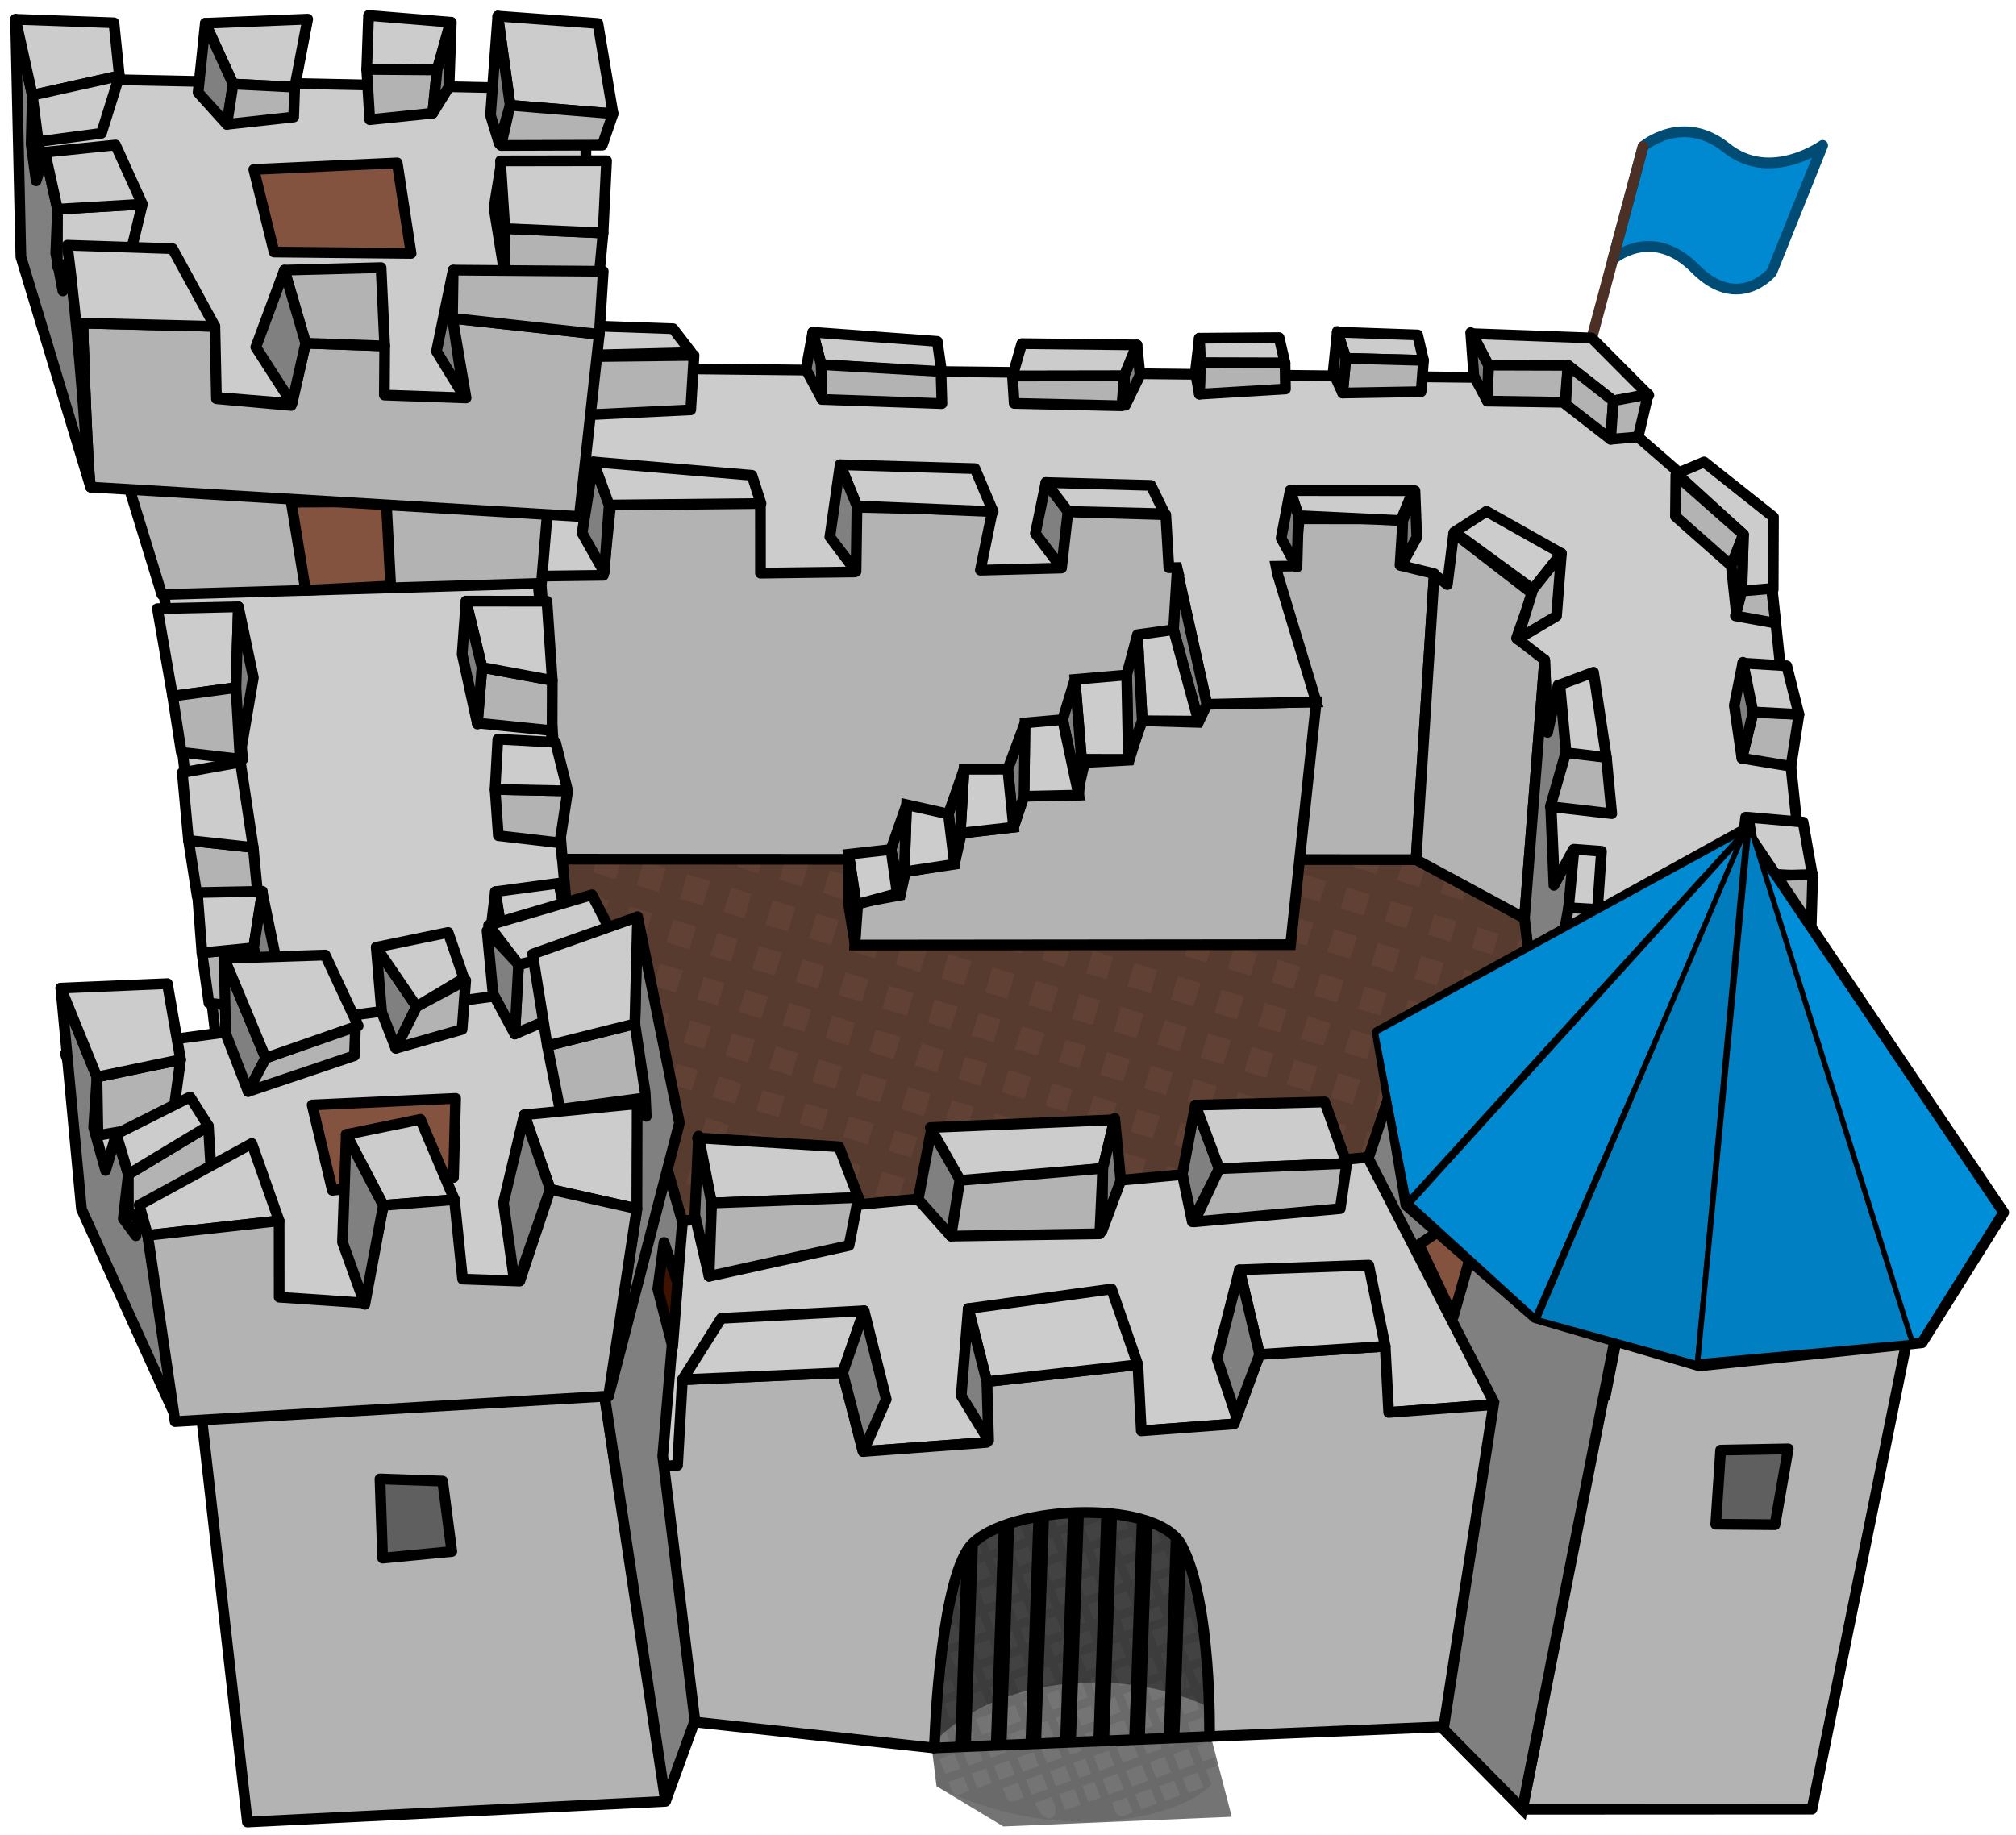 <?xml version="1.0" encoding="UTF-8" standalone="no"?>
<!-- Created with Inkscape (http://www.inkscape.org/) -->

<svg
   xmlns:dc="http://purl.org/dc/elements/1.1/"
   xmlns:cc="http://creativecommons.org/ns#"
   xmlns:rdf="http://www.w3.org/1999/02/22-rdf-syntax-ns#"
   xmlns:svg="http://www.w3.org/2000/svg"
   xmlns="http://www.w3.org/2000/svg"
   xmlns:sodipodi="http://sodipodi.sourceforge.net/DTD/sodipodi-0.dtd"
   xmlns:inkscape="http://www.inkscape.org/namespaces/inkscape"
   width="99.548mm"
   height="90.614mm"
   viewBox="0 0 99.548 90.614"
   version="1.1"
   id="svg8"
   sodipodi:docname="Castle.svg"
   inkscape:version="0.92.4 (5da689c313, 2019-01-14)">
  <defs
     id="defs2" />
  <sodipodi:namedview
     id="base"
     pagecolor="#ffffff"
     bordercolor="#666666"
     borderopacity="1.0"
     inkscape:pageopacity="0.0"
     inkscape:pageshadow="2"
     inkscape:zoom="2.8"
     inkscape:cx="241.70472"
     inkscape:cy="195.0558"
     inkscape:document-units="mm"
     inkscape:current-layer="layer1"
     showgrid="false"
     inkscape:window-width="1920"
     inkscape:window-height="1017"
     inkscape:window-x="-8"
     inkscape:window-y="-8"
     inkscape:window-maximized="1"
     fit-margin-top="0.5"
     fit-margin-right="0.5"
     fit-margin-left="0.5"
     fit-margin-bottom="0.5" />
  <g
     inkscape:label="Ebene 1"
     inkscape:groupmode="layer"
     id="layer1"
     transform="translate(-59.17,-21.055)">
    <g
       id="g370"
       transform="matrix(0.265,0,0,0.265,58.114,22.476)">
      <g
         style="display:none"
         inkscape:label="ground"
         id="layer1-1" />
      <g
         style="display:inline"
         inkscape:label="base"
         id="layer2"
         transform="rotate(2,190,170)">
        <g
           id="g4438">
          <path
             style="fill:#747474;fill-opacity:1;fill-rule:nonzero;stroke:none"
             d="m 169.344,235.344 14.656,92.5 12.704,7.065 42.468,-3.288 -4.766,-16.027 8.125,-57.969 z"
             id="path3930"
             inkscape:connector-curvature="0"
             sodipodi:nodetypes="ccccccc" />
          <path
             style="fill:#000000;fill-opacity:0.09;fill-rule:nonzero;stroke:none"
             d="m 201.75,245.219 -29.031,11.406 0.25,1.594 31.219,-12.281 z m 7.094,2.156 -35.406,13.906 0.281,1.594 37.562,-14.75 z m 7.344,2.219 -41.969,16.5 0.25,1.594 43.219,-16.969 -0.312,-0.75 z m 2.594,3.938 -43.812,17.219 0.25,1.594 L 219.344,255 Z m 10.344,0.406 -1.469,0.594 11.562,26.688 0.438,-3 z m 3.812,0.75 7.562,17.469 0.406,-2.969 -6,-13.875 z m -8.094,0.938 -1.469,0.594 14.625,33.75 0.406,-3 z m 13.844,0.844 3.031,6.969 0.406,-3 -1.438,-3.375 z m -17.969,0.781 -1.469,0.594 0.094,0.188 -2.781,1.094 -0.094,-0.188 -1.5,0.562 0.094,0.219 -2.969,1.156 -0.094,-0.188 -1.469,0.562 0.094,0.219 -2.781,1.094 -0.094,-0.219 -1.5,0.594 0.094,0.219 -2.781,1.094 -0.094,-0.219 -1.5,0.594 0.094,0.219 -2.781,1.094 -0.094,-0.219 -1.5,0.562 0.094,0.219 -2.938,1.156 -0.094,-0.188 -1.5,0.562 0.094,0.219 -2.781,1.094 -0.094,-0.219 -1.5,0.594 0.094,0.219 -13.406,5.281 0.25,1.594 1.406,-0.531 1.188,2.75 -2.094,0.812 0.25,1.625 2.469,-0.969 1.281,2.906 -2.812,1.125 -0.719,-1.625 1,6.25 0.062,0.156 h -0.031 l 0.25,1.625 0.406,-0.156 1.219,2.75 -1.156,0.438 0.281,1.625 1.5,-0.594 1.188,2.75 -2.219,0.875 0.25,1.625 2.625,-1.031 1.25,2.906 -2.656,1.031 -1.188,-2.781 1,6.375 0.531,1.219 -0.312,0.125 0.25,1.625 0.719,-0.281 0.938,2.156 -1.281,0.5 0.25,1.625 1.656,-0.656 1.188,2.75 -2.344,0.938 0.25,1.594 2.719,-1.062 1.281,2.906 -2.781,1.094 -1.188,-2.688 1,6.312 0.531,1.188 -0.312,0.125 0.25,1.625 v 0 c 22.225,10.271 44.863,4.836 51.219,-2.094 l -1.188,-2.75 1.938,-0.75 -0.375,-1.594 -2.188,0.875 -1.281,-2.906 2.75,-1.062 -0.469,-1.969 0.344,-2.438 -0.188,-0.438 0.25,-0.094 0.25,-1.812 -1.125,0.438 -1.125,-2.594 2.719,-1.062 0.5,-3.531 -0.594,-1.375 0.812,-0.312 0.25,-1.812 -1.688,0.656 -1.281,-2.906 2.781,-1.094 0.5,1.156 0.438,-3.031 z m -0.75,2.25 1.188,2.75 -2.781,1.094 -1.188,-2.75 z m -4.281,1.688 1.219,2.75 -3,1.156 -1.188,-2.719 z m -4.438,1.75 1.188,2.75 -2.781,1.094 -1.188,-2.75 z m 10.562,0.812 1.25,2.875 -2.781,1.094 -1.25,-2.875 z m -14.844,0.875 1.188,2.75 -2.781,1.094 -1.188,-2.75 z m 10.562,0.781 1.25,2.906 -2.969,1.188 -1.25,-2.906 z m -14.844,0.906 1.188,2.75 -2.781,1.062 -1.188,-2.719 z m 10.406,0.844 1.25,2.906 -2.781,1.094 -1.25,-2.906 z m -14.656,0.812 1.188,2.75 -2.969,1.156 -1.188,-2.75 z m 25.281,0.156 1.188,2.75 -2.781,1.094 -1.188,-2.75 z m -14.906,0.719 1.25,2.906 -2.781,1.094 -1.25,-2.906 z m -14.844,0.875 1.219,2.75 -2.781,1.094 -1.219,-2.75 z m 25.469,0.094 1.188,2.719 -2.969,1.188 -1.188,-2.75 z m -14.906,0.719 1.25,2.906 -2.781,1.094 -1.25,-2.906 z m -14.844,0.875 1.188,2.75 -2.188,0.875 -1.188,-2.75 z m 25.312,0.125 1.188,2.75 -2.781,1.094 -1.188,-2.75 2.781,-1.094 z m -14.75,0.656 1.25,2.938 -2.938,1.156 -1.25,-2.906 z m 25.281,0.156 1.188,2.75 -2.781,1.094 -1.188,-2.75 z m -39.5,0.5 1.188,2.75 -2.812,1.125 -1.188,-2.75 z m 24.688,0.375 1.188,2.75 -2.781,1.094 -1.188,-2.75 z m -14.906,0.719 1.25,2.938 -2.781,1.094 -1.25,-2.938 z M 221.25,274 l 1.188,2.781 -2.969,1.156 -1.188,-2.75 z m -39.5,0.531 1.188,2.75 -2.969,1.156 -1.188,-2.75 z m 24.688,0.375 1.188,2.75 -2.781,1.094 -1.188,-2.75 z m -14.906,0.719 1.25,2.906 -2.188,0.875 L 189.312,276.5 Z m 25.281,0.125 1.188,2.75 -2.781,1.094 -1.188,-2.75 z m 10.562,0.812 1.188,2.75 -2.781,1.094 -1.188,-2.75 z m -25.219,0.031 1.188,2.719 -2.938,1.156 -1.219,-2.719 z m -14.312,0.469 1.281,2.938 -2.812,1.094 -1.281,-2.906 z m 24.688,0.375 1.188,2.75 -2.781,1.094 -1.188,-2.75 z m 10.562,0.812 1.188,2.719 -2.969,1.188 -1.188,-2.75 z m -25.375,0.062 1.188,2.75 -2.781,1.094 -1.188,-2.75 z m -14.156,0.438 1.281,2.938 -2.969,1.156 -1.281,-2.938 z m 24.688,0.375 1.188,2.75 -2.781,1.094 -1.188,-2.75 z m 10.406,0.844 1.188,2.75 -2.781,1.094 -1.188,-2.75 z M 193.438,280 l 1.188,2.75 -2.219,0.875 -1.188,-2.75 z m 35.75,0.781 1.25,2.906 -2.781,1.094 -1.25,-2.906 z m -25.219,0.031 1.188,2.75 -2.938,1.156 -1.188,-2.75 z m -14.219,0.625 1.188,2.75 -2.812,1.125 -1.188,-2.75 z m 24.625,0.219 1.188,2.75 -2.781,1.094 -1.188,-2.75 z m 10.531,0.812 1.281,2.906 -2.969,1.156 -1.281,-2.906 z m -25.375,0.062 1.188,2.75 -2.781,1.094 -1.188,-2.75 z m -14.062,0.594 1.188,2.75 -2.969,1.156 -1.188,-2.75 z m 24.625,0.219 1.188,2.75 -2.781,1.094 -1.188,-2.75 z m -14.844,0.875 1.188,2.75 -2.188,0.875 -1.219,-2.75 z m 25.219,0 1.281,2.875 -2.781,1.094 -1.281,-2.875 z m -39.438,0.656 1.188,2.75 -2.812,1.094 -1.188,-2.75 z m 24.781,0.156 1.188,2.75 -2.938,1.156 -1.188,-2.75 z m 25.281,0.125 1.188,2.75 1.562,3.625 -2.781,1.094 -0.906,-2.156 2.719,-1.062 -0.594,-1.5 L 229.5,289 l -1.188,-2.75 2.781,-1.094 z m -39.5,0.5 1.188,2.75 -2.812,1.125 -1.219,-2.75 z m 24.594,0.219 1.281,2.906 -2.812,1.094 -1.25,-2.906 z m -14.812,0.906 1.188,2.719 -2.781,1.094 -1.188,-2.719 z m 25.438,0.062 1.188,2.75 -2.969,1.156 -1.188,-2.75 z m -39.5,0.5 1.188,2.75 -2.969,1.188 -1.188,-2.75 z m 24.594,0.219 1.25,2.906 -2.781,1.094 -1.25,-2.906 z m -14.812,0.875 1.188,2.75 -2.219,0.875 -1.188,-2.75 z m 25.281,0.156 1.188,2.75 -2.781,1.062 -1.188,-2.719 z m -39.531,0.5 1.219,2.75 -2.812,1.094 -1.188,-2.75 z m 24.781,0.156 1.281,2.906 -2.969,1.156 -1.25,-2.906 z m -14.219,0.656 1.188,2.719 -2.812,1.125 -1.188,-2.75 z m 24.688,0.344 1.188,2.75 -2.781,1.094 -1.188,-2.75 z M 203.188,291 l 1.281,2.906 -2.781,1.094 -1.281,-2.906 z m 25.469,0.062 0.938,2.156 -2.969,1.156 -0.938,-2.156 z m -39.531,0.531 1.188,2.719 -2.969,1.188 -1.188,-2.75 z m 24.688,0.344 1.188,2.75 -2.781,1.094 -1.188,-2.75 z m -14.906,0.75 1.281,2.875 -2.219,0.875 -1.25,-2.906 z m 25.312,0.125 0.906,2.156 -2.781,1.094 -0.906,-2.156 z M 234.5,293 l 1.188,2.75 -2.781,1.094 -1.188,-2.75 z m -49.812,0.312 1.188,2.75 -2.812,1.094 -1.188,-2.719 z m 24.844,0.312 1.188,2.75 -2.938,1.156 -1.188,-2.75 z m -14.281,0.5 1.25,2.906 -2.812,1.094 -1.25,-2.906 z m 24.688,0.375 0.938,2.156 -2.812,1.094 -0.906,-2.156 z m 10.281,0.156 1.188,2.781 -2.969,1.156 -1.188,-2.75 z m -25.125,0.719 1.188,2.75 -2.781,1.094 -1.188,-2.75 z m -14.125,0.438 1.25,2.875 -2.969,1.188 -1.25,-2.906 z m 24.688,0.375 0.906,2.125 -2.781,1.094 L 212.875,297.25 Z m 10.125,0.219 1.188,2.781 -2.781,1.094 L 223,297.5 Z m -24.969,0.656 1.188,2.719 -2.219,0.875 -1.188,-2.75 z m -14.281,0.469 1.25,2.906 -2.812,1.125 -1.25,-2.906 z m 24.844,0.312 0.938,2.156 -2.969,1.156 L 208.406,299 Z m 10.125,0.25 1.188,2.781 -2.781,1.094 -1.188,-2.781 z m -24.375,0.406 1.188,2.75 -2.812,1.094 -1.188,-2.75 z m 34.906,0.406 1.281,2.906 -2.969,1.156 -1.281,-2.906 z m -25.094,0.688 0.938,2.156 -2.781,1.094 -0.938,-2.156 z m 10.281,0.188 1.188,2.781 -2.781,1.094 -1.188,-2.781 z m -24.375,0.406 1.188,2.719 -2.938,1.188 -1.219,-2.75 z m 34.75,0.438 1.281,2.938 -2.781,1.094 -1.281,-2.938 z m -24.938,0.656 0.906,2.156 -2.188,0.875 -0.938,-2.156 z m 10.281,0.188 1.188,2.75 -2.938,1.156 -1.219,-2.75 z m -24.531,0.438 1.188,2.75 -2.812,1.125 -1.188,-2.75 z m 34.906,0.406 1.281,2.938 -2.781,1.094 -1.281,-2.938 z m -24.344,0.406 0.938,2.156 -2.812,1.094 -0.938,-2.156 z m 9.531,0.469 1.188,2.781 -2.781,1.094 -1.188,-2.781 z m 25.438,0.094 1.188,2.75 -2.938,1.188 -1.219,-2.781 z m -49.812,0.312 1.188,2.75 -2.625,1.031 -1.188,-2.75 z m 34.906,0.406 1.281,2.938 -2.781,1.094 -1.281,-2.938 z m -24.344,0.406 0.938,2.156 -2.969,1.156 -0.938,-2.156 z m 9.531,0.469 1.188,2.781 -2.219,0.875 L 202,305.75 Z m 25.281,0.156 1.188,2.75 -2.781,1.094 -1.188,-2.781 z m -14.75,0.656 1.281,2.906 -2.938,1.156 -1.281,-2.906 z m -24.5,0.469 0.938,2.156 -2.812,1.094 -0.938,-2.156 z m 10.281,0.156 1.188,2.781 -2.812,1.125 -1.188,-2.781 z m 24.688,0.375 1.188,2.781 -2.781,1.094 -1.188,-2.781 z m -14.906,0.75 1.281,2.906 -2.781,1.094 -1.281,-2.938 z m -24.344,0.375 0.938,2.156 -2.656,1.062 -0.938,-2.156 z M 196.25,308 l 1.188,2.781 -2.938,1.156 -1.219,-2.781 z m 24.688,0.375 1.188,2.781 -2.781,1.094 -1.188,-2.781 z m -14.906,0.719 1.281,2.938 -2.219,0.875 -1.25,-2.938 z m 25.281,0.125 1.125,2.594 -2.781,1.094 -1.125,-2.594 z M 191.812,309.75 193,312.531 190.188,313.625 189,310.844 Z m 24.844,0.312 1.188,2.781 -2.938,1.156 -1.188,-2.781 z m -14.281,0.5 1.25,2.906 -2.812,1.094 -1.281,-2.906 z m 24.656,0.344 1.125,2.594 -2.781,1.094 L 224.25,312 Z m -39.5,0.531 1.188,2.781 -2.625,1.031 -1.219,-2.781 z m 24.688,0.375 1.188,2.75 -2.781,1.094 -1.188,-2.75 z m -14.125,0.406 1.25,2.938 -2.969,1.156 -1.25,-2.906 z m 24.656,0.375 1.125,2.594 -2.781,1.094 -1.125,-2.594 z m 10.344,0.719 1.188,2.75 -2.781,1.062 -1.188,-2.719 z m -25.156,0.156 1.188,2.781 -2.188,0.875 -1.219,-2.781 z m -14.312,0.5 1.281,2.938 -2.812,1.094 -1.25,-2.938 z m 24.875,0.312 1.125,2.594 -2.969,1.156 -1.125,-2.594 z m -14.25,0.656 1.219,2.75 -2.812,1.125 -1.219,-2.781 z m 24.562,0.031 1.188,2.75 -2.781,1.094 -1.188,-2.719 z m -39.469,0.688 1.281,2.906 -2.625,1.062 -1.281,-2.938 z m 24.688,0.375 1.156,2.594 -2.781,1.094 -1.156,-2.594 z m -14.062,0.562 1.219,2.781 -2.969,1.156 -1.219,-2.75 z m 24.562,0.062 1.188,2.75 -2.781,1.094 -1.188,-2.75 z m -14.781,1.031 1.125,2.625 -2.188,0.875 -1.125,-2.625 z m -14.219,0.656 1.219,2.781 -2.812,1.094 -1.219,-2.75 z m 24.719,0 1.188,2.75 -2.938,1.156 -1.188,-2.75 z m -14.156,0.812 1.125,2.594 -2.812,1.094 -1.125,-2.594 z m 24.562,0.062 1.25,2.906 -2.781,1.094 -1.281,-2.906 z m -39.406,0.812 1.219,2.781 -2.656,1.031 -1.188,-2.781 z m 24.562,0.062 1.188,2.75 -2.781,1.094 -1.188,-2.75 z m -14,0.75 1.125,2.594 -2.969,1.156 -1.125,-2.594 z m 24.531,0.031 1.281,2.906 -2.781,1.094 -1.281,-2.906 z m -39.219,0.781 1.219,2.781 -2.781,1.062 -1.219,-2.75 z m 24.406,0.125 1.188,2.75 -2.219,0.844 -1.188,-2.75 z m -14.156,0.781 1.125,2.625 -2.812,1.094 -1.125,-2.594 z m 24.719,0 1.25,2.906 -2.938,1.156 -1.281,-2.906 z m -14.25,0.656 1.188,2.75 -2.812,1.094 -1.188,-2.75 z m 24.688,0.375 1.188,2.75 -2.781,1.094 -1.188,-2.75 z m -39.438,0.656 1.125,2.625 -2.625,1.031 -1.156,-2.625 z m 24.531,0.062 1.281,2.906 -2.781,1.094 -1.281,-2.906 z m -14.062,0.594 1.188,2.75 -2.969,1.156 -1.188,-2.75 z m 24.688,0.375 1.188,2.719 -2.781,1.094 -1.188,-2.719 z m -39.281,0.594 1.125,2.625 c -2.819,1.338 -2.75,1.167 -3.906,-1.531 z m 24.375,0.125 1.281,2.906 -2.219,0.875 -1.25,-2.906 z m -14.219,0.656 1.188,2.719 c -2.895,1.408 -2.804,1.145 -4,-1.625 z m 24.844,0.281 1.188,2.75 -2.938,1.156 -1.188,-2.75 z m -14.281,0.5 1.25,2.906 -2.812,1.125 -1.25,-2.938 z m 9.844,1.25 1.188,2.75 c -2.88,1.387 -2.783,1.089 -3.969,-1.656 z m -14.125,0.438 c 2.489,3.873 -0.862,6.108 -2.969,1.156 z"
             id="rect3940"
             inkscape:connector-curvature="0"
             sodipodi:nodetypes="ccccccccccccccccccccccccccccccccccccccccccccccccccccccccccccccccccccccccccccccccccccccccccccccccccccccccccccccccccccccccccccccccccccccccccccccccccccccccccccccccccccccccccccccccccccccccccccccccccccccccccccccccccccccccccccccccccccccccccccccccccccccccccccccccccccccccccccccccccccccccccccccccccccccccccccccccccccccccccccccccccccccccccccccccccccccccccccccccccccccccccccccccccccccccccccccccccccccccccccccccccccccccccccccccccccccccccccccccccccccccccccccccccccccccccccccccccccccccccccccccccccccccccccccccccccccccccccccccccccccccccccccccccccccccccccccccccccccccccccccccccccccccccccccccccccccccccccccccccccccccccccccccccccccccccccccccccccccccccccccccccccccccccccccccccccccccccccccccccccccccccccccccccccccccccccccccccccccccccccccccccccccccccccccccccccccccccccccccccccccccccccccccccccccccccccccccccccccccccccccccccccccccccccccccccccccccccccccccccccccccccccccccccccccccccccccccccccccccccccccccccccccccccccccccccccccccccccccc" />
          <path
             style="fill:#000000;fill-opacity:0.431;fill-rule:nonzero;stroke:none"
             d="m 169.344,235.344 13.469,84.938 c 6.077,-7.617 18.014,-12.812 31.781,-12.812 7.552,0 14.582,1.554 20.375,4.219 l 7.562,-54.062 z"
             id="path3937"
             inkscape:connector-curvature="0"
             sodipodi:nodetypes="ccsccc" />
        </g>
        <path
           inkscape:connector-curvature="0"
           id="rect4421"
           d="m 226.007,272.996 v 43.938 h 2.906 v -43.938 z m -6.438,0.719 v 43.906 h 2.906 v -43.906 z m -6.656,0.25 v 43.938 h 2.938 v -43.938 z m -6.188,0.531 v 43.938 h 2.938 v -43.938 z m -6.438,0.531 v 43.938 h 2.906 v -43.938 z m -6.438,0.719 v 43.906 h 2.906 v -43.906 z m -6.656,0.25 v 43.938 h 2.938 v -43.938 z"
           style="display:inline;fill:#000000;fill-opacity:1;fill-rule:nonzero;stroke:none" />
        <rect
           y="134.939"
           x="81.317"
           height="111.723"
           width="229.103"
           id="rect3926"
           style="fill:#604134;fill-opacity:1;fill-rule:nonzero;stroke:none" />
        <path
           inkscape:connector-curvature="0"
           id="path4380"
           d="m 81.312,134.938 v 20.344 l 3.344,0.906 -1.125,4.25 -2.219,-0.594 v 4.25 l 1.156,0.281 -1.125,4.25 H 81.312 v 15.656 l 0.656,-2.438 4.188,1.156 -1.062,3.781 -3.781,-1 v 4.25 l 2.75,0.75 -1.156,4.344 -1.594,-0.438 v 4.125 l 0.562,0.156 -0.562,2.062 v 16 l 0.156,-0.562 4.219,1.125 -1.094,4.156 -3.281,-0.938 v 4.156 l 2.25,0.625 -1.156,4.344 -1.094,-0.312 v 4.25 h 0.031 L 81.312,234 v 12.656 h 0.906 l 0.938,-3.594 4.094,1.062 -0.688,2.531 H 90.75 l 0.406,-1.438 4.312,1.156 -0.062,0.281 h 16.938 l -3.719,-1.031 1.062,-4.219 4.344,1.156 -1.094,4.094 h 4.188 l 0.781,-3 3.906,1 -0.5,2 h 4.25 l 0.25,-0.875 3.438,0.875 h 15.5 l -1.594,-0.406 1.188,-4.344 4.312,1.188 -1,3.562 h 4.219 l 0.688,-2.594 4.594,1.281 -0.344,1.312 h 4.281 l 0.062,-0.281 1.062,0.281 H 178.625 l 1.031,-3.875 4.25,1.125 -0.719,2.75 h 4.25 l 0.469,-1.719 3.844,1.031 -0.188,0.688 h 21.812 l 0.875,-3.438 4.344,1.156 -0.656,2.281 h 4.281 l 0.312,-1.219 4.125,1.094 -0.031,0.125 h 16.281 l -3.094,-0.875 1.125,-4.125 4.188,1.062 -1.031,3.938 h 4.25 l 0.781,-2.812 4.219,1.125 -0.438,1.688 h 4.25 L 257.344,246 l 2.344,0.656 h 15.531 l -0.75,-0.188 1.156,-4.344 4.188,1.062 -0.938,3.469 h 4.188 l 0.625,-2.375 4.344,1.156 -0.312,1.219 h 4.156 l 0.062,-0.219 0.781,0.219 h 16.188 l 1,-3.75 0.5,0.125 v -21.75 l -3.25,-0.875 1.125,-4.312 2.125,0.594 v -4.281 l -1.031,-0.281 1.031,-4 v -15.781 l -0.531,2 -3.656,-0.969 1.062,-4.219 3.125,0.906 V 185.75 l -2.062,-0.531 1.156,-4.25 0.906,0.25 V 159.625 l -3.719,-0.938 1.094,-4.219 2.625,0.719 V 151 l -1.531,-0.406 1.156,-4.344 0.375,0.094 v -11.406 h -10.438 l 0.125,0.031 -1.094,4.156 -4.344,-1.156 0.812,-3.031 H 291.25 l -0.531,1.969 -3.844,-1.031 0.25,-0.938 h -21.781 l -0.969,3.688 -4.312,-1.094 0.688,-2.594 h -4.219 l -0.406,1.531 -4.156,-1.125 0.094,-0.406 h -17.188 l 3.875,1.031 -1.062,4.219 -4.25,-1.125 1.156,-4.125 h -4.188 l -0.812,3.094 -4.344,-1.188 0.5,-1.906 h -4.281 l -0.25,0.844 -3.156,-0.844 H 202.219 l 1.969,0.5 -1.156,4.344 -4.219,-1.062 1.031,-3.781 h -4.281 l -0.719,2.656 -4.25,-1.156 0.406,-1.5 h -4.219 l -0.125,0.469 -1.719,-0.469 h -16.125 l -1,3.75 -4.188,-1.062 0.719,-2.688 h -4.281 l -0.406,1.625 -4.25,-1.188 0.125,-0.438 h -21.531 l -0.875,3.281 -4.188,-1.062 0.594,-2.219 h -4.188 l -0.312,1.125 -4.094,-1.125 H 104.906 l 2.75,0.75 -1.188,4.156 -4.219,-1.125 1.031,-3.781 h -4.25 l -0.719,2.719 -4.156,-1.094 0.406,-1.625 h -4.188 l -0.156,0.562 -2.125,-0.562 h -6.781 z m 56.906,0.094 4.312,1.156 -1.125,4.25 -4.344,-1.156 z m 131.188,0.344 4.188,1.156 -1.156,4.25 -4.188,-1.062 z m -96.656,0.469 4.344,1.156 -1.062,3.938 -4.344,-1.156 z m 131.281,0.188 4.188,1.188 -1.031,4.094 -4.25,-1.125 z M 208.125,136.5 l 4.281,1.188 -1.188,4.281 -4.25,-1.125 z m -96.531,0.219 4.156,1.125 -1.188,4.188 -4.031,-1.094 z m 131.094,0.312 4.281,1.219 -1.094,4.125 -4.25,-1.125 z M 146.5,137.25 l 3.844,1.031 -1.125,4.312 -3.938,-1.062 z m 131.094,0.312 4.25,1.125 -1.188,4.344 -4.219,-1.125 z m -96.625,0.531 4.594,1.188 -1.062,3.938 -4.562,-1.281 z M 84.875,138.25 l 4.281,1.188 -1.125,4.25 -4.312,-1.125 z m 131.469,0.5 3.844,1.031 -1.156,4.344 -3.844,-1.031 z m -96.719,0.188 4.312,1.094 -1.094,4.219 -4.344,-1.188 z m 131.344,0.312 4.156,1.125 -1.188,4.156 -4.125,-1.094 z m -96.656,0.156 4.312,1.094 -1.219,4.281 -4.219,-1.125 z m 131.469,0.344 3.938,1.062 -1.156,4.344 -3.938,-1.062 z m -96.219,0.656 4.219,1.125 -1.031,3.844 -4.219,-1.125 z m -96.5,0.031 4.188,1.156 -1.156,4.25 -4.188,-1.062 z m 131.094,0.406 4.312,1.156 -1.156,4.344 -4.281,-1.219 z m -96.281,0.25 4.125,1.094 -1.062,4.219 -4.25,-1.156 z m 131.094,0.312 4.344,1.156 -1.125,4.125 -4.281,-1.094 z m -96.406,0.156 4.156,1.156 -1.125,4.25 -4.188,-1.156 z m 131.031,0.344 4.312,1.094 -1.156,4.344 -4.281,-1.188 z m -95.812,0.656 4.188,1.156 -1.094,3.875 -4.125,-1.094 z m -96.531,0.062 4.25,1.125 -1.188,4.344 -4.219,-1.125 z m 131.125,0.375 4.188,1.156 -1.156,4.344 -4.188,-1.156 L 232.375,143 Z m -96.312,0.281 4.25,1.188 -1.094,4.156 -4.344,-1.156 z m 131.188,0.344 4.125,1.094 -1.062,4.219 -4.25,-1.156 z m -96.594,0.094 4.312,1.156 -1.125,4.25 -4.344,-1.156 z m 131.281,0.375 4.156,1.094 -1.188,4.344 -4.125,-1.094 z m -96.031,0.688 4.312,1.094 -1.062,3.938 -4.281,-1.188 z m -96.469,0.031 4.125,1.125 -1.156,4.312 -4.125,-1.094 z m 131.125,0.375 4.25,1.125 -1.156,4.344 -4.25,-1.125 z m -96.344,0.281 3.969,1.062 -1.188,4.188 -3.844,-1.031 z m 131.125,0.312 4.25,1.188 -1.094,4.156 -4.25,-1.125 1.094,-4.219 z m -96.469,0.188 4.594,1.188 -1.156,4.25 -4.594,-1.188 z m -96.25,0.5 4.344,1.156 -1.25,4.625 -4.344,-1.156 z m 131.531,0.469 3.844,1.031 -1.062,3.938 -3.844,-1.031 z m -96.688,0.094 4.281,1.094 -1.156,4.344 -4.281,-1.219 z m 131.312,0.406 4.125,1.062 -1.188,4.312 -4.125,-1.094 z m -96.656,0.156 4.219,1.125 -1.062,4.219 -4.25,-1.156 z m 131.5,0.406 3.844,1.031 -1.094,4.219 -3.938,-1.062 z m -96.188,0.281 4.25,1.125 -1.156,4.25 -4.219,-1.125 z m -96.531,0.406 4.156,1.094 -1.25,4.625 L 89.625,153.25 Z m 131.031,0.344 4.344,1.156 -1.062,3.938 -4.312,-1.156 z m -96.25,0.156 4.188,1.156 -1.188,4.281 -4.156,-1.125 z m 131.094,0.406 4.344,1.156 -1.188,4.344 -4.25,-1.219 z m -96.438,0.25 4.188,1.062 -1.156,4.188 -4.156,-1.125 z m 131.062,0.25 4.344,1.156 -1.188,4.188 -4.344,-1.188 z m -95.719,0.344 4.125,1.094 -1.094,4.312 -4.188,-1.156 z M 99,150.844 l 4.25,1.125 -1.188,4.594 -4.25,-1.125 z m 131.156,0.438 4.219,1.062 -1.062,3.938 -4.125,-1.094 z m -96.281,0.094 4.281,1.188 -1.125,4.25 -4.312,-1.125 z m 131.156,0.375 4.156,1.156 -1.156,4.344 -4.188,-1.188 z m -96.594,0.25 4.281,1.094 -1.062,4.219 -4.344,-1.156 z m 131.25,0.312 4.188,1.156 -1.125,4.156 -4.125,-1.125 z m -95.875,0.344 4.281,1.094 -1.188,4.281 -4.25,-1.125 z m -96.531,0.406 4.031,1.094 -1.188,4.594 -4.125,-1.125 z m 131.062,0.406 4.25,1.125 -1.031,3.844 -4.25,-1.125 z m -96.281,0.094 3.938,1.062 -1.156,4.312 -3.938,-1.031 z m 131.156,0.375 4.219,1.125 -1.156,4.344 -4.25,-1.125 z m -96.562,0.219 4.656,1.25 -1.188,4.188 -4.625,-1.25 z m 35.406,0.656 3.844,1.031 -1.156,4.25 -3.844,-1.031 z m -96.812,0.375 4.344,1.188 -1.25,4.625 -4.312,-1.156 z m 131.344,0.438 4.094,1.156 -1.031,3.844 -4.125,-1.062 z m -96.625,0.031 4.219,1.156 -1.156,4.344 -4.25,-1.156 z m 131.469,0.531 3.906,1 -1.188,4.344 -3.938,-1.062 z m -96.188,0.281 4.219,1.125 -1.062,4.219 -4.344,-1.188 z m 34.594,0.438 4.344,1.156 -1.156,4.25 L 218.75,161.219 Z M 88.625,157.25 l 4.125,1.125 -1.125,4.219 -4.219,-1.062 z m 34.844,0.219 4.219,1.062 -1.25,4.625 L 122.281,162 Z m 131.125,0.281 4.312,1.188 -1.031,3.938 -4.344,-1.156 z m -96.406,0.188 4.188,1.062 -1.156,4.344 -4.188,-1.188 z m 131.031,0.344 4.344,1.156 -1.219,4.281 -4.281,-1.094 z m -95.781,0.375 4.219,1.125 -1.156,4.188 -4.156,-1.125 z m 34.688,0.469 4.125,1.125 -1.125,4.219 -4.219,-1.062 z m -131.438,0.281 4.25,1.156 -1.094,4.281 -4.281,-1.188 z m 34.938,0.188 4.344,1.156 -1.25,4.625 -4.281,-1.188 z m 131.188,0.438 4.188,1.062 -1.062,3.938 -4.156,-1.156 z m -96.562,0.062 4.312,1.094 -1.156,4.344 -4.281,-1.188 z M 297.5,160.5 l 4.188,1.062 -1.156,4.344 -4.188,-1.062 z m -95.875,0.344 4.219,1.125 -1.062,4.219 -4.25,-1.125 z m 34.625,0.5 4.219,1.156 -1.125,4.219 -4.25,-1.125 z m -131.281,0.281 4.062,1.094 -1.125,4.312 -4.062,-1.156 z m 34.938,0.188 3.844,1.031 -1.188,4.594 -3.938,-1.062 z M 271,162.219 l 4.219,1.125 -1.031,3.844 -4.219,-1.125 z m -96.5,0.031 4.625,1.25 -1.156,4.312 -4.625,-1.219 L 174.5,162.25 Z m 131.062,0.406 4.344,1.156 -1.156,4.344 -4.281,-1.188 z m -95.719,0.438 3.844,1.031 -1.125,4.156 -3.844,-1.031 z m 34.625,0.406 4.094,1.156 -1.125,4.25 -4.094,-1.156 z m -131.5,0.281 4.344,1.156 -1.156,4.25 -4.344,-1.188 z m 34.812,0.125 4.25,1.156 -1.281,4.562 -4.219,-1.125 z m 131.438,0.469 3.906,1.094 -1.031,3.844 -3.906,-1 z m -96.125,0.156 4.219,1.156 -1.156,4.344 -4.25,-1.156 z m 34.594,0.625 4.344,1.156 -1.188,4.188 L 216.5,169.344 Z m -131.344,0.312 4.219,1.062 -1.125,4.25 -4.188,-1.156 z m 166.125,0.188 4.344,1.156 -1.156,4.25 -4.312,-1.188 z m -131.312,0.312 4.219,1.125 -1.125,4.25 -4.188,-1.062 z m 34.812,0.125 4.156,1.125 -1.188,4.594 -4.188,-1.062 z m 131.062,0.375 4.312,1.156 -1.031,3.938 -4.344,-1.156 z M 191.25,166.75 l 4.25,1.125 -1.156,4.344 -4.25,-1.156 z m 34.625,0.594 4.219,1.125 -1.156,4.188 -4.156,-1.094 z m -131.344,0.312 4.25,1.156 -1.125,4.125 -4.281,-1.094 z m 166.156,0.25 4.219,1.062 -1.156,4.25 -4.188,-1.062 z m -131.344,0.25 4.312,1.156 -1.125,4.25 -4.344,-1.156 z m 34.719,0.125 4.344,1.156 -1.25,4.625 -4.344,-1.156 z m 131.25,0.406 4.156,1.156 -1.031,3.844 -4.188,-1.062 z m -95.875,0.25 4.25,1.125 -1.156,4.344 -4.25,-1.125 z m 34.594,0.594 4.25,1.156 -1.062,4.188 -4.344,-1.156 z m -131.312,0.312 4.156,1.125 -1.125,4.125 -4.094,-1.031 z m 166.125,0.188 4.281,1.188 -1.156,4.25 -4.219,-1.125 z M 137.625,170.375 l 3.844,1.031 -1.156,4.25 -3.844,-1.031 z m 34.625,0.094 4.625,1.25 -1.25,4.625 -4.562,-1.281 z m 131.125,0.375 4.344,1.156 -1.062,3.938 -4.344,-1.156 z m -95.719,0.344 3.844,1.031 -1.125,4.25 -3.844,-1.031 z m 34.562,0.531 4.156,1.125 -1.094,4.188 -4.125,-1.094 z m -131.438,0.25 4.25,1.188 -1.062,4.219 -4.344,-1.188 z m 166.344,0.281 3.875,1.094 -1.125,4.25 -3.906,-1.094 z m -131.625,0.25 4.25,1.125 -1.156,4.25 -4.281,-1.094 z m 35.312,0.25 4.344,1.188 -1.281,4.562 -4.219,-1.125 z m 34.688,0.5 4.281,1.188 -1.094,4.312 -4.344,-1.188 z m -131.344,0.406 4.219,1.062 -1.156,4.25 -4.188,-1.062 z m 166.156,0.25 4.281,1.188 -1.125,4.156 -4.312,-1.188 z M 119,174.219 l 4.125,1.094 -1.062,4.219 -4.188,-1.188 z m 165.906,0.125 4.344,1.156 -1.156,4.25 -4.312,-1.156 z m -131.219,0.344 4.125,1.094 -1.094,4.312 -4.188,-1.156 z m 35.406,0.281 4.156,1.125 -1.188,4.594 -4.188,-1.062 z m 34.594,0.469 4.25,1.125 -1.156,4.344 -4.25,-1.125 z m -131.375,0.344 4.281,1.188 -1.156,4.25 -4.219,-1.125 z m 166.188,0.312 4.188,1.156 -1.125,4.156 -4.125,-1.125 z m -131.312,0.312 4.312,1.156 -1.156,4.188 L 126,180.594 Z m 166,0.156 4.188,1.156 -1.156,4.25 -4.156,-1.156 z M 161.75,176.844 166.094,178 l -1.125,4.25 -4.344,-1.156 z m 35.531,0.344 4.25,1.125 L 200.25,182.875 196,181.75 Z m 34.594,0.438 4.25,1.125 -1.156,4.344 -4.25,-1.125 z M 100.594,178 l 4.062,1.156 -1.125,4.219 -4.125,-1.094 z m 166.094,0.281 4.219,1.125 -1.156,4.188 -4.25,-1.125 z m -131.344,0.312 3.969,1.062 -1.188,4.188 -3.844,-1.031 z m 165.938,0.125 4.312,1.156 -1.125,4.25 -4.344,-1.156 z m -131.344,0.312 4.656,1.25 -1.156,4.25 -4.594,-1.188 z m 35.531,0.344 3.844,1.031 -1.25,4.625 L 204.219,184 Z m 34.594,0.438 4.125,1.125 -1.156,4.312 -4.125,-1.094 z m -131.469,0.344 4.312,1.156 -1.125,4.219 -4.344,-1.156 z m 166.281,0.312 3.938,1.062 -1.188,4.188 -3.844,-1.031 z m -131.625,0.25 4.219,1.125 -1.062,4.219 -4.281,-1.219 z m 35.281,0.625 4.344,1.156 -1.219,4.281 -4.219,-1.125 z m 34.719,0.125 4.344,1.156 -1.25,4.625 -4.25,-1.188 z m 34.906,0.5 4.281,1.219 -1.156,4.219 -4.312,-1.094 z m -131.344,0.438 4.188,1.062 -1.125,4.25 -4.219,-1.094 z m 165.875,0.219 4.312,1.094 -1.094,4.219 -4.344,-1.188 z m -131.188,0.25 4.156,1.156 -1.094,4.156 -4.219,-1.094 z m 35.312,0.688 4.125,1.094 -1.125,4.25 -4.156,-1.094 z m 34.719,0.125 4.156,1.094 -1.25,4.625 L 220.25,188.25 Z m -131.375,0.344 4.25,1.125 L 93.375,189 l -4.25,-1.125 z m 166.188,0.156 4.156,1.156 -1.125,4.25 -4.219,-1.094 z m -131.406,0.344 4.344,1.156 -1.125,4.25 -4.312,-1.094 z m 166.094,0.281 4.125,1.094 -1.062,4.219 -4.25,-1.156 z m -131.469,0.219 4.281,1.188 -1.062,4.219 -4.344,-1.156 z M 195,185.75 l 4.219,1.125 -1.125,4.25 -4.312,-1.094 z m 34.625,0.094 4.344,1.156 -1.281,4.562 -4.25,-1.125 z m -131.281,0.375 4.125,1.125 -1.031,3.844 -4.125,-1.125 z M 264.5,186.375 l 4.25,1.125 -1.156,4.344 -4.25,-1.156 z m -131.344,0.406 3.906,1 -1.094,4.281 -3.938,-1.031 z m 165.969,0.188 4.25,1.188 -1.094,4.156 -4.344,-1.156 z m -131.344,0.312 4.656,1.25 -1.188,4.188 -4.562,-1.281 z m 35.406,0.656 3.844,1.031 -1.156,4.25 -3.844,-1.031 z m 34.719,0.125 4.125,1.094 -1.25,4.594 -4.125,-1.062 z m -131.531,0.375 4.312,1.156 -1.062,3.781 -4.219,-1.156 z m 166.312,0.125 3.938,1.062 -1.156,4.312 -3.938,-1.031 z m -131.625,0.344 4.281,1.094 -1.188,4.281 -4.25,-1.156 z m 35.312,0.688 4.219,1.125 -1.094,4.156 -4.25,-1.156 z m 34.594,0.438 4.344,1.156 -1.156,4.25 -4.344,-1.156 z m 34.938,0.156 4.312,1.188 L 249,196 l -4.344,-1.156 z m -131.312,0.406 4.188,1.156 -1.062,3.781 -4.156,-1.094 z m 165.938,0.125 4.281,1.094 -1.156,4.344 -4.281,-1.219 z m -131.25,0.344 4.188,1.156 -1.125,4.25 -4.188,-1.188 z m 35.281,0.719 4.219,1.125 -1.156,4.188 -4.156,-1.125 z M 88,191.844 l 4.312,1.094 -1.156,4.344 -4.25,-1.125 z m 131.25,0.406 4.125,1.125 -1.125,4.219 -4.156,-1.094 z m 34.938,0.156 4.125,1.125 -1.25,4.625 L 252.906,197 Z m -131.406,0.375 4.281,1.188 -0.969,3.812 L 121.75,196.625 Z M 288.875,192.875 293,194 l -1.156,4.344 -4.156,-1.125 z m -131.5,0.344 4.344,1.156 -1.125,4.25 -4.344,-1.156 z m 35.344,0.75 4.25,1.125 -1.062,4.219 -4.281,-1.188 z m -96.438,0.094 4.125,1.062 -1.188,4.344 -4.125,-1.125 z m 131.031,0.344 4.344,1.188 -1.188,4.25 -4.25,-1.125 z m 34.938,0.188 4.281,1.188 -1.219,4.531 -4.25,-1.125 z m -131.281,0.375 3.938,1.062 -1.031,3.844 -3.938,-1.062 z m 165.969,0.094 4.281,1.188 -1.125,4.25 -4.312,-1.094 z m -131.344,0.406 4.594,1.188 -1.125,4.219 -4.594,-1.156 z m 35.375,0.656 3.781,1.062 -1.062,4.219 -3.844,-1.031 z m -96.688,0.094 4.344,1.156 -1.188,4.344 -4.312,-1.156 z m 131.312,0.406 4.156,1.125 -1.188,4.281 -4.094,-1.156 z m 34.938,0.188 3.844,1.031 -1.156,4.594 -3.969,-1.062 z m -131.688,0.25 4.25,1.156 -1.031,3.844 -4.25,-1.125 z m 166.281,0.188 3.688,1.031 -1.125,4.25 -3.719,-0.938 z m -130.938,0.531 4.219,1.125 -1.125,4.25 -4.25,-1.156 z m 34.625,0.5 4.344,1.156 -1.188,4.188 -4.344,-1.156 z m -96.281,0.094 4.156,1.156 -1.156,4.344 -4.188,-1.156 z m 131.062,0.406 4.344,1.156 -1.156,4.25 -4.312,-1.188 z m 34.719,0.094 4.344,1.188 -1.219,4.625 -4.344,-1.156 z m -131.25,0.469 4.219,1.062 -1.031,3.844 -4.219,-1.062 z m 35.344,0.594 4.156,1.094 -1.094,4.312 -4.188,-1.188 z m -96.562,0.156 4.25,1.125 -1.125,4.156 -4.219,-1.125 z M 217,200.469 l 4.219,1.125 -1.156,4.188 -4.156,-1.094 1.094,-4.218 z m -96.375,0.125 4.344,1.156 -1.156,4.344 -4.281,-1.188 z m 131.25,0.406 4.125,1.094 -1.125,4.25 -4.188,-1.062 z m 34.719,0.094 4.25,1.156 -1.281,4.562 -4.188,-1.062 z m -131.438,0.406 4.312,1.094 -1.031,3.844 -4.25,-1.125 z m 35.375,0.656 4.312,1.094 -1.188,4.281 -4.25,-1.125 z m -96.5,0.125 4.156,1.125 -1.125,4.125 -4.125,-1.094 z m 131.125,0.375 4.25,1.156 -1.094,4.125 -4.25,-1.125 z m -96.281,0.094 3.875,1.094 -1.094,4.312 -3.938,-1.062 z m 131.094,0.406 4.219,1.125 -1.094,4.312 -4.281,-1.188 z m 34.719,0.125 4.344,1.156 -1.25,4.625 -4.344,-1.156 z m -131.281,0.375 4.625,1.25 L 167,208.75 l -4.625,-1.25 1.031,-3.844 z m 35.375,0.656 3.844,1.031 -1.125,4.25 -3.844,-1.031 z m -96.688,0.094 4.312,1.156 -1.125,4.219 -4.344,-1.156 z m 131.25,0.438 4.156,1.125 -1.125,4.125 -4.094,-1.031 z m -96.562,0.031 4.25,1.188 -1.188,4.281 -4.25,-1.125 z m 131.469,0.5 3.844,1.031 -1.094,4.312 -3.906,-1.094 z m 34.719,0.125 3.656,0.969 -1.25,4.625 -3.688,-1.031 z m -131,0.438 4.25,1.156 -1.031,3.844 -4.25,-1.125 z m 34.594,0.469 4.344,1.156 -1.125,4.25 -4.312,-1.125 z m -96.25,0.25 4.188,1.062 -1.125,4.25 -4.188,-1.188 z m 131.125,0.375 4.312,1.094 -1.156,4.25 -4.344,-1.188 z M 145,207.125 l 4.188,1.062 -1.156,4.344 -4.219,-1.062 z m 131.031,0.344 4.344,1.156 -1.156,4.25 -4.312,-1.156 z m -95.875,0.688 4.25,1.125 -1.031,3.844 -4.25,-1.125 z m -96.531,0.062 4.25,1.125 -1.125,4.312 -4.25,-1.188 z m 131.219,0.406 4.156,1.094 -1.125,4.25 -4.219,-1.062 z m -96.406,0.156 4.344,1.156 -1.125,4.25 -4.281,-1.219 z m 131.188,0.438 4.188,1.062 -1.125,4.25 -4.188,-1.188 z m -96.562,0.062 4.344,1.156 -1.156,4.344 -4.344,-1.156 z m 131.25,0.406 4.25,1.125 -1.219,4.281 -4.156,-1.156 z m -95.969,0.656 4.25,1.125 -1.031,3.844 -4.25,-1.125 z m -96.438,0.094 4.031,1.094 -1.094,4.281 -4.062,-1.125 z m 131.062,0.406 4.25,1.125 -1.125,4.25 -4.25,-1.125 z m -96.312,0.188 3.938,1.062 -1.094,4.125 -3.938,-1.031 z m 131.156,0.375 4.219,1.125 -1.094,4.156 -4.312,-1.094 z m -96.5,0.031 4.562,1.281 -1.156,4.344 -4.562,-1.281 z m 131.094,0.406 4.312,1.156 -1.125,4.25 -4.344,-1.156 z M 99.875,212.562 l 4.344,1.188 -1.125,4.219 L 98.75,216.812 Z m 96.688,0.031 3.844,1.031 -1.062,3.781 -3.75,-1 z m 34.656,0.406 4.094,1.156 -1.156,4.219 -4.062,-1.125 z m -96.656,0.156 4.219,1.125 -1.094,4.156 -4.25,-1.156 z m 131.438,0.438 3.938,1.062 -1.125,4.125 -3.906,-0.969 z m -96.094,0.156 4.219,1.125 -1.156,4.344 -4.25,-1.125 z m 130.781,0.312 3.625,1 -1.125,4.219 -3.719,-0.938 z m -96.281,0.594 4.281,1.188 -0.969,3.812 L 203.375,218.5 Z m -96.281,0.062 4.188,1.188 -1.125,4.25 -4.219,-1.094 z m 131.094,0.438 4.312,1.156 -1.125,4.219 -4.344,-1.156 z m -96.438,0.156 4.188,1.156 -1.094,4.156 -4.219,-1.094 z m 131.062,0.344 4.281,1.188 -1.094,4.219 -4.344,-1.188 z M 178.125,216 l 4.125,1.094 -1.094,4.312 -4.219,-1.062 z m 34.469,0.844 4.188,1.156 -0.969,3.812 -4.25,-1.125 z m -96.344,0.125 4.344,1.156 -1.125,4.25 -4.344,-1.188 z m 131.188,0.438 4.188,1.062 -1.125,4.25 -4.219,-1.094 z m -96.562,0.062 4.344,1.156 -1.125,4.25 -4.344,-1.156 z m 131.281,0.469 4.125,1.094 -1.094,4.156 -4.219,-1.094 z m -95.906,0.188 4.281,1.188 -1.188,4.281 -4.25,-1.125 z m -96.594,0.531 4.125,1.094 -1.094,4.156 -4.094,-1.156 z m 131.125,0.375 4.25,1.125 L 224,224 l -4.25,-1.125 z m -96.25,0.156 3.844,1.031 -1.125,4.219 -3.844,-1.031 z m 131.062,0.406 4.25,1.125 -1.125,4.25 -4.25,-1.156 z m -96.5,0.125 4.594,1.188 -1.125,4.25 L 158,223.875 Z m 131.156,0.375 4.281,1.094 -1.125,4.25 -4.344,-1.156 z m -95.781,0.281 3.844,1.031 -1.156,4.344 -3.844,-1.031 z m -96.781,0.375 4.281,1.219 -1.031,4.094 -4.344,-1.156 z m 131.281,0.469 4.125,1.125 -1.031,3.844 -4.125,-1.125 z m -96.562,0.062 4.25,1.156 -1.125,4.219 -4.312,-1.094 z m 131.438,0.469 3.906,1.094 -1.156,4.219 -3.938,-1.031 z m -96.156,0.281 4.219,1.125 -1.094,4.156 -4.25,-1.156 z m 130.719,0.25 3.75,1 -1.156,4.188 -3.688,-1.031 z m -96.125,0.188 4.312,1.156 -1.156,4.344 -4.281,-1.188 z m -96.375,0.531 4.156,1.125 -1.062,4.094 -4.188,-1.062 z m 131.156,0.375 4.25,1.219 -0.969,3.812 -4.312,-1.188 z m -96.469,0.125 4.156,1.094 -1.094,4.312 -4.188,-1.188 z m 131.062,0.344 4.312,1.156 -1.125,4.219 L 270.5,228.062 Z m -95.719,0.344 4.156,1.156 L 179,229.5 l -4.219,-1.094 z m 130.188,0.156 4.219,1.156 -1.094,4.125 -4.312,-1.094 z m -95.625,0.281 4.188,1.156 -1.156,4.344 -4.188,-1.156 z m -96.406,0.594 4.312,1.094 -1.125,4.125 -4.344,-1.156 z m 131.125,0.375 4.188,1.156 -0.969,3.812 -4.219,-1.125 z m -96.531,0.062 4.344,1.156 -1.156,4.25 -4.312,-1.156 z m 131.25,0.406 4.156,1.156 -1.125,4.25 -4.188,-1.188 z m -95.906,0.344 4.25,1.125 -1.094,4.156 -4.25,-1.125 z m -96.531,0.25 4.156,1.094 -1.156,4.344 -4.156,-1.125 z m 131.188,0.156 4.25,1.125 -1.156,4.344 -4.25,-1.125 z m -96.406,0.594 3.938,1.062 -1.156,4.062 -3.844,-1.031 z m 131.125,0.375 4.25,1.125 -1.031,3.844 -4.25,-1.125 z m -96.531,0.062 4.625,1.25 -1.125,4.219 -4.594,-1.156 z m 131.125,0.375 4.344,1.156 -1.125,4.25 -4.344,-1.156 z m -95.719,0.344 3.844,1.031 -1.125,4.25 -3.844,-1.031 z m -96.75,0.281 L 99.875,230 98.656,234.281 94.375,233.188 Z m 131.375,0.219 4.125,1.062 -1.188,4.344 -4.094,-1.062 z m -96.75,0.438 4.25,1.156 -1.062,4.094 -4.281,-1.094 z m 131.438,0.469 3.938,1.062 -1.031,3.844 -3.938,-1.062 z m -96.156,0.188 4.344,1.156 -1.188,4.281 -4.25,-1.156 z m 130.781,0.312 3.719,0.938 -1.125,4.25 -3.719,-0.938 z m -96.156,0.188 4.344,1.156 -1.125,4.25 L 199,234.844 Z M 103.781,231 l 4.156,1.188 -1.188,4.25 -4.125,-1.094 z m 131.125,0.219 4.344,1.156 -1.188,4.344 -4.25,-1.219 z m -96.5,0.438 4.188,1.188 -1.125,4.125 -4.156,-1.156 z m 131.031,0.469 4.281,1.094 -1.031,3.844 -4.344,-1.156 z m -95.719,0.25 4.156,1.094 -1.156,4.25 -4.125,-1.125 z m 130.188,0.156 4.25,1.125 -1.125,4.25 -4.25,-1.125 z m -95.625,0.375 4.219,1.062 -1.125,4.25 -4.188,-1.188 z m -96.375,0.312 4.312,1.188 -1.156,4.312 -4.281,-1.188 z m 131.25,0.156 4.156,1.156 -1.156,4.344 -4.188,-1.156 z m -96.656,0.469 4.281,1.188 -1.062,4.094 -4.344,-1.156 z m 131.281,0.438 4.125,1.125 -1.031,3.844 -4.125,-1.094 z m -95.875,0.281 4.25,1.125 -1.125,4.25 -4.312,-1.094 z m -96.562,0.312 4.094,1.156 -1.125,4.156 -4.125,-1.125 z m 131.125,0.219 4.25,1.125 -1.125,4.156 -4.219,-1.125 z m -96.344,0.281 3.969,1.062 -1.188,4.344 -3.938,-1.062 z m 131.219,0.188 4.219,1.125 -1.156,4.344 -4.25,-1.125 z m -96.625,0.531 4.625,1.25 -1.156,4.062 -4.594,-1.188 z m 131.125,0.375 4.281,1.188 -1.062,3.781 -4.25,-1.125 z m -95.75,0.281 3.844,1.031 -1.125,4.25 L 188.969,241 Z m -96.75,0.281 4.344,1.156 -1.188,4.188 -4.312,-1.094 z m 131.375,0.219 4.094,1.156 -1.125,4.125 -4.094,-1.031 z m -96.688,0.25 4.219,1.125 -1.156,4.344 -4.219,-1.125 z m 131.531,0.312 3.906,1 -1.188,4.344 -3.938,-1.062 z m -96.281,0.562 4.25,1.156 -1.125,4.125 -4.219,-1.125 z m 130.75,0.281 3.688,1.031 -0.969,3.812 -3.75,-1 z m -96.156,0.188 4.344,1.156 -1.125,4.25 -4.344,-1.188 z m -96.312,0.438 4.188,1.062 -1.125,4.25 -4.188,-1.156 z m 131.156,0.125 4.312,1.156 -1.125,4.219 -4.344,-1.156 z M 136.25,239.75 l 4.188,1.062 -1.156,4.344 -4.188,-1.062 z m 131.094,0.156 4.344,1.156 -1.219,4.281 -4.281,-1.094 z m -95.875,0.688 4.25,1.125 -1.156,4.062 -4.125,-1.094 z m 130.25,0.125 4.25,1.125 -1.031,3.844 -4.25,-1.125 z m -95.562,0.344 4.156,1.094 -1.156,4.25 -4.125,-1.125 z"
           style="fill:#000000;fill-opacity:0.094;fill-rule:nonzero;stroke:none" />
        <path
           inkscape:connector-curvature="0"
           d="m 25.861,67.935 28.322,185.9 62.577,-11.94 5.43,29.13 183.78,-20.14 v -0.03 l 1.74,-10.71 43.06,-6.09 L 330.82,92.175 292.93,61.508 25.86,67.93 Z m 264.08,46.315 7.01,88.96 -180.19,23.06 -14.89,-120.73 166.67,-6.68 z"
           style="fill:#cccccc;fill-rule:evenodd;stroke:#000000;stroke-width:2;stroke-linejoin:round"
           sodipodi:nodetypes="ccccccccccccccccc"
           id="path3161" />
        <path
           inkscape:connector-curvature="0"
           d="m 362.83,232.34 -55.12,7.81 -1.74,10.74 -40.2,4.4 -1.08,-12.3 -23.34,2.33 -4.3,13.12 -17.23,1.89 -1.07,-12.31 -28.01,4.14 0.37,11.32 -22.97,2.51 -4.3,-14.55 -29.81,2.34 -0.35,15.99 -11.49,1.26 -5.43,-29.13 -73.214,13.98 12.351,83.12 77.723,-6.57 1.07,-15.26 48.66,3.57 c 0,0 -0.19,-28.36 4.85,-37.08 4.85,-8.41 34.68,-11.26 39.86,-2.29 6.04,10.46 6.45,35.44 6.45,35.44 l 61.39,-4.71 -2.66,16.23 53.94,-1.91 z"
           style="fill:#b3b3b3;fill-rule:evenodd;stroke:#000000;stroke-width:2;stroke-linejoin:round"
           sodipodi:nodetypes="ccccccccccccccccccccccccccccc"
           id="path4137" />
        <path
           inkscape:connector-curvature="0"
           d="m 267.27,152.15 -158.99,5.46 -5.9,-52.58 11.7,-0.56 0.92,-13.504 27.86,-0.925 0.46,13.009 17.54,-0.84 -0.16,-12.07 25.43,-0.283 -1.88,11.213 14.93,-0.92 0.82,-10.526 18.42,-0.103 0.92,9.856 23.4,-1.132 0.56,-8.831 19.31,-0.642 -0.24,8.655 6.43,1.338 z"
           style="fill:#b3b3b3;fill-rule:evenodd;stroke:#000000;stroke-width:2;stroke-linejoin:round"
           sodipodi:nodetypes="ccccccccccccccccccccc"
           id="path4139" />
        <path
           inkscape:connector-curvature="0"
           d="m 79.372,288.97 -1.016,-14.74 h 11.685 l 2.163,13.05 z"
           style="fill:#5f5f5f;fill-opacity:1;fill-rule:evenodd;stroke:#000000;stroke-width:2;stroke-linejoin:round"
           sodipodi:nodetypes="ccccc"
           id="path8237" />
        <path
           inkscape:connector-curvature="0"
           d="m 327.83,260.15 -0.43,13.83 11.04,-0.29 1.97,-14.22 z"
           style="fill:#5f5f5f;fill-opacity:1;fill-rule:evenodd;stroke:#000000;stroke-width:2;stroke-linejoin:round"
           sodipodi:nodetypes="ccccc"
           id="path8239" />
        <path
           inkscape:connector-curvature="0"
           d="m 278.02,313.91 7.28,-61.2 -24.98,-44.62 3.48,-11.79 43.57,44.22 -14.13,87.79 z"
           style="fill:#808080;fill-rule:evenodd;stroke:#000000;stroke-width:2"
           sodipodi:nodetypes="ccccccc"
           id="path4154" />
        <path
           inkscape:connector-curvature="0"
           d="m 116.77,241.9 10.69,-34.57 5.56,17.08 -2.16,43.72 7.71,49.07 -4.94,15.23 z"
           style="fill:#808080;fill-rule:evenodd;stroke:#000000;stroke-width:2"
           sodipodi:nodetypes="ccccccc"
           id="path4160" />
        <path
           inkscape:connector-curvature="0"
           d="M 103.62,85.532 102.6,106.37 31.989,110.94 22.337,82.991 Z"
           style="fill:#b3b3b3;fill-rule:evenodd;stroke:#000000;stroke-width:2;stroke-linejoin:round"
           sodipodi:nodetypes="ccccc"
           id="path4201" />
        <path
           inkscape:connector-curvature="0"
           d="M 55.481,92.875 58.721,109.2 74.55,107.84 73.171,92.152 Z"
           style="fill:#845340;fill-opacity:1;fill-rule:evenodd;stroke:#000000;stroke-width:2;stroke-linejoin:round"
           sodipodi:nodetypes="ccccc"
           id="path4262" />
        <path
           inkscape:connector-curvature="0"
           d="m 267.27,152.15 20.57,10.21 2.08,-48.25 -5.38,-3.87 2.64,-8.43 -15.02,-10.778 -0.85,9.678 -2.51,-1.818 z"
           style="fill:#b3b3b3;fill-rule:evenodd;stroke:#000000;stroke-width:2;stroke-linejoin:round"
           sodipodi:nodetypes="ccccccccc"
           id="path4290" />
        <path
           inkscape:connector-curvature="0"
           d="m 294.21,203.18 -6.37,-40.82 2.08,-48.25 1.02,13.48 1.65,-8.89 2.54,12.42 -3.14,10.21 1.12,14.7 3.36,-6.75 -0.13,10.66 -2.19,9.79 2.51,33.03 z"
           style="fill:#808080;fill-rule:evenodd;stroke:#000000;stroke-width:2;stroke-linejoin:round"
           sodipodi:nodetypes="ccccccccccccc"
           id="path4292" />
        <path
           inkscape:connector-curvature="0"
           d="m 270.31,223.83 6.86,13.21 2.67,-10.8 -3.94,-6.48 z"
           style="fill:#845340;fill-opacity:1;fill-rule:evenodd;stroke:#000000;stroke-width:2;stroke-linejoin:round"
           sodipodi:nodetypes="ccccc"
           id="path4256" />
        <path
           inkscape:connector-curvature="0"
           d="m 132.51,235.77 -0.51,11.94 -3.15,-10.68 0.86,-8.7 z"
           style="fill:#3f1300;fill-rule:evenodd;stroke:#000000;stroke-width:2;stroke-linejoin:round"
           sodipodi:nodetypes="ccccc"
           id="path4260" />
        <path
           inkscape:connector-curvature="0"
           id="path4071"
           d="m 234.438,315.812 -51.094,3.938 a 1,1 0 1 0 0.156,1.969 l 51.094,-3.906 a 1.003,1.003 0 1 0 -0.156,-2 z"
           style="color:#000000;font-style:normal;font-variant:normal;font-weight:normal;font-stretch:normal;font-size:medium;line-height:normal;font-family:Sans;-inkscape-font-specification:Sans;text-indent:0;text-align:start;text-decoration:none;text-decoration-line:none;letter-spacing:normal;word-spacing:normal;text-transform:none;writing-mode:lr-tb;direction:ltr;baseline-shift:baseline;text-anchor:start;display:inline;overflow:visible;visibility:visible;fill:#000000;fill-opacity:1;fill-rule:nonzero;stroke:none;stroke-width:2;marker:none;enable-background:accumulate" />
        <g
           transform="matrix(2.266,0,0,2.266,-378.282,-58.598)"
           id="g4079">
          <path
             inkscape:connector-curvature="0"
             id="path4077"
             d="m 312.433,43.689 c 0,0 -2.618,3.41 -6.302,-0.062 -3.684,-3.472 -6.793,-0.539 -6.793,-0.539 l 2.155,-9.353 c 0,0 3.145,-2.909 6.856,-0.132 C 312.058,36.379 316.25,33.125 316.25,33.125 Z"
             style="fill:#0089d0;fill-opacity:1;fill-rule:nonzero;stroke:#004c74;stroke-width:0.883;stroke-linecap:round;stroke-linejoin:round;stroke-miterlimit:4;stroke-dasharray:none;stroke-dashoffset:0;stroke-opacity:1"
             sodipodi:nodetypes="czcczcc" />
          <path
             style="fill:#567b2b;fill-opacity:1;fill-rule:nonzero;stroke:#4d3025;stroke-width:0.883;stroke-linecap:round;stroke-linejoin:round;stroke-miterlimit:4;stroke-dasharray:none;stroke-dashoffset:0;stroke-opacity:1"
             d="m 296.808,54.064 4.685,-20.329"
             id="path4075"
             inkscape:connector-curvature="0" />
        </g>
      </g>
      <g
         style="display:inline"
         inkscape:label="baseteeth"
         id="layer9"
         transform="rotate(2,190,170)">
        <path
           inkscape:connector-curvature="0"
           d="m 178.81,205.21 6.09,9.15 -1.78,10.93 -6.35,-6.61 z"
           style="fill:#808080;fill-rule:evenodd;stroke:#000000;stroke-width:2;stroke-linejoin:round"
           sodipodi:nodetypes="ccccc"
           id="path4218" />
        <path
           inkscape:connector-curvature="0"
           d="m 178.55,205.21 6.1,9.91 26.29,-3.43 1.9,-9.14 z"
           style="fill:#cccccc;fill-rule:evenodd;stroke:#000000;stroke-width:2;stroke-linejoin:round"
           sodipodi:nodetypes="ccccc"
           id="path4220" />
        <path
           inkscape:connector-curvature="0"
           d="m 183.12,225.29 1.27,-10.42 26.55,-3.18 -0.13,12.2 z"
           style="fill:#b3b3b3;fill-rule:evenodd;stroke:#000000;stroke-width:2;stroke-linejoin:round"
           sodipodi:nodetypes="ccccc"
           id="path4224" />
        <path
           inkscape:connector-curvature="0"
           d="m 214.37,213.85 -3.18,9.53 -0.25,-11.69 1.9,-9.4 z"
           style="fill:#808080;fill-rule:evenodd;stroke:#000000;stroke-width:2;stroke-linejoin:round"
           sodipodi:nodetypes="ccccc"
           id="path4226" />
        <path
           inkscape:connector-curvature="0"
           d="m 225.79,212.25 2.16,8.8 4.67,-10.06 -4.85,-11.68 z"
           style="fill:#808080;fill-rule:evenodd;stroke:#000000;stroke-width:2;stroke-linejoin:round"
           id="path4228" />
        <path
           inkscape:connector-curvature="0"
           d="m 251.84,197.87 4.49,11.32 -23.71,1.8 -4.85,-11.68 z"
           style="fill:#cccccc;fill-rule:evenodd;stroke:#000000;stroke-width:2;stroke-linejoin:round"
           sodipodi:nodetypes="ccccc"
           id="path4230" />
        <path
           inkscape:connector-curvature="0"
           d="m 255.43,217.64 0.9,-8.45 -23.71,1.8 -4.31,10.06 z"
           style="fill:#b3b3b3;fill-rule:evenodd;stroke:#000000;stroke-width:2;stroke-linejoin:round"
           sodipodi:nodetypes="ccccc"
           id="path4232" />
        <path
           inkscape:connector-curvature="0"
           d="m 161.67,209.37 3.95,9.34 -27.3,1.98 -3.05,-12.04 z"
           style="fill:#cccccc;fill-rule:evenodd;stroke:#000000;stroke-width:2;stroke-linejoin:round"
           sodipodi:nodetypes="ccccc"
           id="path4234" />
        <path
           inkscape:connector-curvature="0"
           d="m 135.27,223.03 0.18,-14.74 2.87,12.4 v 13.66 z"
           style="fill:#808080;fill-rule:evenodd;stroke:#000000;stroke-width:2;stroke-linejoin:round"
           sodipodi:nodetypes="ccccc"
           id="path4238" />
        <path
           inkscape:connector-curvature="0"
           d="m 157.46,82.335 3.4,7.574 25.39,0.163 -3.66,-7.89 z"
           style="fill:#cccccc;fill-rule:evenodd;stroke:#000000;stroke-width:2;stroke-linejoin:round"
           sodipodi:nodetypes="ccccc"
           id="path4264" />
        <path
           inkscape:connector-curvature="0"
           d="m 157.46,82.335 3.4,7.574 0.25,12.201 -5.1,-6.272 z"
           style="fill:#808080;fill-rule:evenodd;stroke:#000000;stroke-width:2;stroke-linejoin:round"
           sodipodi:nodetypes="ccccc"
           id="path4266" />
        <path
           inkscape:connector-curvature="0"
           d="m 195.89,84.312 4.3,5.238 -0.83,10.58 -5.1,-6.268 z"
           style="fill:#808080;fill-rule:evenodd;stroke:#000000;stroke-width:2;stroke-linejoin:round"
           sodipodi:nodetypes="ccccc"
           id="path4268" />
        <path
           inkscape:connector-curvature="0"
           d="m 111.48,83.413 3.22,7.934 -0.47,12.563 -4.38,-7.174 z"
           style="fill:#808080;fill-rule:evenodd;stroke:#000000;stroke-width:2;stroke-linejoin:round"
           sodipodi:nodetypes="ccccc"
           id="path4270" />
        <path
           inkscape:connector-curvature="0"
           d="m 195.89,84.312 4.3,5.238 18.03,-0.196 -2.76,-5.195 z"
           style="fill:#cccccc;fill-rule:evenodd;stroke:#000000;stroke-width:2;stroke-linejoin:round"
           sodipodi:nodetypes="ccccc"
           id="path4272" />
        <path
           inkscape:connector-curvature="0"
           d="m 111.48,83.413 3.22,7.934 28.27,-1.275 -1.87,-5.194 z"
           style="fill:#cccccc;fill-rule:evenodd;stroke:#000000;stroke-width:2;stroke-linejoin:round"
           sodipodi:nodetypes="ccccc"
           id="path4274" />
        <path
           inkscape:connector-curvature="0"
           d="m 241.43,84.222 1.69,4.609 19.11,0.253 2.08,-5.644 z"
           style="fill:#cccccc;fill-rule:evenodd;stroke:#000000;stroke-width:2;stroke-linejoin:round"
           sodipodi:nodetypes="ccccc"
           id="path4276" />
        <path
           inkscape:connector-curvature="0"
           d="m 265.31,92.128 -2.7,5.328 -0.02,-8.372 2.08,-5.644 z"
           style="fill:#808080;fill-rule:evenodd;stroke:#000000;stroke-width:2;stroke-linejoin:round"
           sodipodi:nodetypes="ccccc"
           id="path4278" />
        <path
           inkscape:connector-curvature="0"
           d="m 241.43,84.222 1.69,4.609 0.07,9.596 -3.13,-5.284 z"
           style="fill:#808080;fill-rule:evenodd;stroke:#000000;stroke-width:2;stroke-linejoin:round"
           sodipodi:nodetypes="ccccc"
           id="path4280" />
        <path
           inkscape:connector-curvature="0"
           d="m 213.36,234.1 5.39,13.92 -28.01,4.14 -3.94,-13.48 z"
           style="fill:#cccccc;fill-rule:evenodd;stroke:#000000;stroke-width:2;stroke-linejoin:round"
           sodipodi:nodetypes="ccccc"
           id="path8253" />
        <path
           inkscape:connector-curvature="0"
           d="m 167.42,239.76 -3.58,11.68 -29.81,2.34 6.83,-11.68 z"
           style="fill:#cccccc;fill-rule:evenodd;stroke:#000000;stroke-width:2;stroke-linejoin:round"
           sodipodi:nodetypes="ccccc"
           id="path8255" />
        <path
           inkscape:connector-curvature="0"
           d="m 261.1,227.98 3.59,15.01 -23.34,2.33 -4.3,-15.63 z"
           style="fill:#cccccc;fill-rule:evenodd;stroke:#000000;stroke-width:2;stroke-linejoin:round"
           sodipodi:nodetypes="ccccc"
           id="path8257" />
        <path
           inkscape:connector-curvature="0"
           d="m 233.44,246.31 3.95,10.69 3.96,-11.68 -4.3,-15.63 z"
           style="fill:#808080;fill-rule:evenodd;stroke:#000000;stroke-width:2;stroke-linejoin:round"
           sodipodi:nodetypes="ccccc"
           id="path8259" />
        <path
           inkscape:connector-curvature="0"
           d="m 186.06,254.94 5.39,8.17 -0.71,-10.95 -3.94,-13.48 z"
           style="fill:#808080;fill-rule:evenodd;stroke:#000000;stroke-width:2;stroke-linejoin:round"
           sodipodi:nodetypes="ccccc"
           id="path8261" />
        <path
           inkscape:connector-curvature="0"
           d="m 167.42,239.76 -3.58,11.68 4.32,14.55 3.96,-9.88 z"
           style="fill:#808080;fill-rule:evenodd;stroke:#000000;stroke-width:2;stroke-linejoin:round"
           sodipodi:nodetypes="ccccc"
           id="path8263" />
        <path
           inkscape:connector-curvature="0"
           d="m 164.19,227.7 1.43,-8.99 -27.3,1.98 v 13.66 z"
           style="fill:#b3b3b3;fill-rule:evenodd;stroke:#000000;stroke-width:2;stroke-linejoin:round"
           sodipodi:nodetypes="ccccc"
           id="path4236" />
        <path
           inkscape:connector-curvature="0"
           d="m 31.246,113.58 3.402,16.2 11.741,-1.99 -0.07,-15.08 z"
           style="fill:#cccccc;fill-rule:evenodd;stroke:#000000;stroke-width:2;stroke-linejoin:round"
           sodipodi:nodetypes="ccccc"
           id="path4305" />
        <path
           inkscape:connector-curvature="0"
           d="m 36.634,140.18 -1.986,-10.4 11.741,-1.99 1.726,13.31 z"
           style="fill:#b3b3b3;fill-rule:evenodd;stroke:#000000;stroke-width:2;stroke-linejoin:round"
           sodipodi:nodetypes="ccccc"
           id="path4307" />
        <path
           inkscape:connector-curvature="0"
           d="m 49.566,125.8 -1.986,14.76 -1.191,-12.77 -0.07,-15.08 z"
           style="fill:#808080;fill-rule:evenodd;stroke:#000000;stroke-width:2;stroke-linejoin:round"
           sodipodi:nodetypes="ccccc"
           id="path4309" />
        <path
           inkscape:connector-curvature="0"
           d="m 40.537,166.95 -1.987,-10.4 12.101,0.89 1.366,10.43 z"
           style="fill:#b3b3b3;fill-rule:evenodd;stroke:#000000;stroke-width:2;stroke-linejoin:round"
           sodipodi:nodetypes="ccccc"
           id="path4311" />
        <path
           inkscape:connector-curvature="0"
           d="m 98.012,174.49 -1.986,-10.39 11.744,-1.99 3.16,12.59 z"
           style="fill:#cccccc;fill-rule:evenodd;stroke:#000000;stroke-width:2;stroke-linejoin:round"
           sodipodi:nodetypes="ccccc"
           id="path4313" />
        <path
           inkscape:connector-curvature="0"
           d="m 91.546,132.81 0.528,-10.4 13.176,1.96 0.29,9.36 z"
           style="fill:#b3b3b3;fill-rule:evenodd;stroke:#000000;stroke-width:2;stroke-linejoin:round"
           sodipodi:nodetypes="ccccc"
           id="path4315" />
        <path
           inkscape:connector-curvature="0"
           d="m 96.216,153.65 -0.909,-8.6 13.533,-0.19 -1.14,9.72 z"
           style="fill:#b3b3b3;fill-rule:evenodd;stroke:#000000;stroke-width:2;stroke-linejoin:round"
           sodipodi:nodetypes="ccccc"
           id="path4317" />
        <path
           inkscape:connector-curvature="0"
           d="m 43.41,186.71 -1.627,-9.31 9.586,-1.28 3.522,11.52 z"
           style="fill:#b3b3b3;fill-rule:evenodd;stroke:#000000;stroke-width:2;stroke-linejoin:round"
           sodipodi:nodetypes="ccccc"
           id="path4319" />
        <path
           inkscape:connector-curvature="0"
           d="m 36.944,143.95 1.606,12.6 12.101,0.89 -2.945,-15.8 z"
           style="fill:#cccccc;fill-rule:evenodd;stroke:#000000;stroke-width:2;stroke-linejoin:round"
           sodipodi:nodetypes="ccccc"
           id="path4323" />
        <path
           inkscape:connector-curvature="0"
           d="m 40.537,166.2 1.246,11.2 9.586,-1.28 1.261,-10.58 z"
           style="fill:#cccccc;fill-rule:evenodd;stroke:#000000;stroke-width:2;stroke-linejoin:round"
           sodipodi:nodetypes="ccccc"
           id="path4327" />
        <path
           inkscape:connector-curvature="0"
           d="m 55.265,176.65 -0.55,10.09 -3.346,-10.62 1.261,-10.32 z"
           style="fill:#808080;fill-rule:evenodd;stroke:#000000;stroke-width:2;stroke-linejoin:round"
           sodipodi:nodetypes="ccccc"
           id="path4329" />
        <path
           inkscape:connector-curvature="0"
           d="m 98.012,174.49 0.169,9.73 12.819,2.68 -0.07,-12.56 z"
           style="fill:#b3b3b3;fill-rule:evenodd;stroke:#000000;stroke-width:2;stroke-linejoin:round"
           sodipodi:nodetypes="ccccc"
           id="path4331" />
        <path
           inkscape:connector-curvature="0"
           d="m 98.012,174.49 -1.986,-10.39 -0.832,9.87 3.163,10.07 z"
           style="fill:#808080;fill-rule:evenodd;stroke:#000000;stroke-width:2;stroke-linejoin:round"
           sodipodi:nodetypes="ccccc"
           id="path4333" />
        <path
           inkscape:connector-curvature="0"
           d="m 95.497,135.68 -0.19,9.37 13.533,-0.19 -2.58,-8.97 z"
           style="fill:#cccccc;fill-rule:evenodd;stroke:#000000;stroke-width:2;stroke-linejoin:round"
           sodipodi:nodetypes="ccccc"
           id="path4337" />
        <path
           inkscape:connector-curvature="0"
           d="m 88.672,110.17 3.402,12.24 13.176,1.96 -1.51,-14.71 z"
           style="fill:#cccccc;fill-rule:evenodd;stroke:#000000;stroke-width:2;stroke-linejoin:round"
           sodipodi:nodetypes="ccccc"
           id="path4341" />
        <path
           inkscape:connector-curvature="0"
           d="M 88.672,110.17 92.074,122.41 91.602,133 88.298,120.08 Z"
           style="fill:#808080;fill-rule:evenodd;stroke:#000000;stroke-width:2;stroke-linejoin:round"
           sodipodi:nodetypes="ccccc"
           id="path4343" />
        <path
           inkscape:connector-curvature="0"
           d="m 274.32,53.81 3.22,5.756 14.81,-0.474 8.67,6.308 6.57,-1.255 -11.01,-10.308 z"
           style="fill:#cccccc;fill-rule:evenodd;stroke:#000000;stroke-width:2;stroke-linejoin:round"
           sodipodi:nodetypes="ccccccc"
           id="path3768" />
        <path
           inkscape:connector-curvature="0"
           d="m 277.56,66.27 -0.02,-6.704 14.81,-0.474 -0.31,6.899 z"
           style="fill:#b3b3b3;fill-rule:evenodd;stroke:#000000;stroke-width:2;stroke-linejoin:round"
           sodipodi:nodetypes="ccccc"
           id="path3772" />
        <path
           inkscape:connector-curvature="0"
           d="m 292.35,59.092 8.67,6.308 -0.25,7.183 -8.6,-6.211 z"
           style="fill:#b3b3b3;fill-rule:evenodd;stroke:#000000;stroke-width:2;stroke-linejoin:round"
           sodipodi:nodetypes="ccccc"
           id="path3774" />
        <path
           inkscape:connector-curvature="0"
           d="m 307.47,63.942 -6.45,1.458 -0.25,7.183 5.11,-0.621 z"
           style="fill:#b3b3b3;fill-rule:evenodd;stroke:#000000;stroke-width:2;stroke-linejoin:round"
           sodipodi:nodetypes="ccccc"
           id="path3776" />
        <path
           inkscape:connector-curvature="0"
           d="m 277.56,66.27 -0.02,-6.704 -3.52,-5.946 0.87,8.051 z"
           style="fill:#808080;fill-rule:evenodd;stroke:#000000;stroke-width:2;stroke-linejoin:round"
           sodipodi:nodetypes="ccccc"
           id="path3778" />
        <path
           inkscape:connector-curvature="0"
           d="m 318.32,76.201 -5.05,2.341 12.85,10.916 0.04,10.622 5.86,-0.539 L 331.6,86 Z"
           style="fill:#cccccc;fill-rule:evenodd;stroke:#000000;stroke-width:2;stroke-linejoin:round"
           sodipodi:nodetypes="ccccccc"
           id="path3780" />
        <path
           inkscape:connector-curvature="0"
           d="m 313.34,86.517 -0.19,-7.72 12.97,10.661 -2.06,5.885 z"
           style="fill:#b3b3b3;fill-rule:evenodd;stroke:#000000;stroke-width:2;stroke-linejoin:round"
           sodipodi:nodetypes="ccccc"
           id="path3782" />
        <path
           inkscape:connector-curvature="0"
           d="m 325.33,104.3 0.88,-4.307 -0.09,-10.535 -2.06,5.885 z"
           style="fill:#808080;fill-rule:evenodd;stroke:#000000;stroke-width:2;stroke-linejoin:round"
           sodipodi:nodetypes="ccccc"
           id="path3784" />
        <path
           inkscape:connector-curvature="0"
           d="m 325.15,104.66 1.06,-4.667 5.48,-0.653 0.99,6.42 z"
           style="fill:#b3b3b3;fill-rule:evenodd;stroke:#000000;stroke-width:2;stroke-linejoin:round"
           sodipodi:nodetypes="ccccc"
           id="path3786" />
        <path
           inkscape:connector-curvature="0"
           d="m 190.49,58.597 -1.52,6.099 20.82,-0.763 2.16,-5.844 z"
           style="fill:#cccccc;stroke:#000000;stroke-width:2;stroke-linecap:round;stroke-linejoin:round"
           sodipodi:nodetypes="ccccc"
           id="path3788" />
        <path
           inkscape:connector-curvature="0"
           d="m 250.94,59.232 14.48,-0.127 -1.27,-4.701 h -14.98 z"
           style="fill:#cccccc;stroke:#000000;stroke-width:2;stroke-linecap:round;stroke-linejoin:round"
           sodipodi:nodetypes="ccccc"
           id="path3792" />
        <path
           inkscape:connector-curvature="0"
           d="m 250.94,59.232 14.48,-0.127 -0.25,5.845 -14.61,0.762 z"
           style="fill:#b3b3b3;stroke:#000000;stroke-width:2;stroke-linecap:round;stroke-linejoin:round"
           sodipodi:nodetypes="ccccc"
           id="path3794" />
        <path
           inkscape:connector-curvature="0"
           d="m 250.94,59.232 -1.77,-4.955 -0.51,7.623 1.9,3.812 z"
           style="fill:#808080;stroke:#000000;stroke-width:2;stroke-linecap:round;stroke-linejoin:round"
           sodipodi:nodetypes="ccccc"
           id="path3796" />
        <path
           inkscape:connector-curvature="0"
           d="m 189.47,69.778 -0.5,-5.082 20.82,-0.763 -0.25,5.591 z"
           style="fill:#b3b3b3;stroke:#000000;stroke-width:2;stroke-linecap:round;stroke-linejoin:round"
           sodipodi:nodetypes="ccccc"
           id="path3798" />
        <path
           inkscape:connector-curvature="0"
           d="m 212.72,63.679 -2.54,5.717 -0.39,-5.463 2.16,-5.844 z"
           style="fill:#808080;stroke:#000000;stroke-width:2;stroke-linecap:round;stroke-linejoin:round"
           sodipodi:nodetypes="ccccc"
           id="path3800" />
        <path
           inkscape:connector-curvature="0"
           d="m 223.89,61.011 15.75,-0.508 -1.27,-4.701 -14.86,0.635 z"
           style="fill:#cccccc;stroke:#000000;stroke-width:2;stroke-linecap:round;stroke-linejoin:round"
           sodipodi:nodetypes="ccccc"
           id="path3802" />
        <path
           inkscape:connector-curvature="0"
           d="m 223.89,61.011 15.75,-0.508 0.25,4.828 -16,1.524 z"
           style="fill:#b3b3b3;stroke:#000000;stroke-width:2;stroke-linecap:round;stroke-linejoin:round"
           sodipodi:nodetypes="ccccc"
           id="path3804" />
        <path
           inkscape:connector-curvature="0"
           d="m 223.89,61.011 -0.38,-4.574 -0.51,6.353 0.89,4.065 z"
           style="fill:#808080;stroke:#000000;stroke-width:2;stroke-linecap:round;stroke-linejoin:round"
           sodipodi:nodetypes="ccccc"
           id="path3806" />
        <path
           inkscape:connector-curvature="0"
           d="m 291.93,141.39 2.59,-10.4 7.53,0.88 1.36,10.44 z"
           style="fill:#b3b3b3;fill-rule:evenodd;stroke:#000000;stroke-width:2;stroke-linejoin:round"
           sodipodi:nodetypes="ccccc"
           id="path3808" />
        <path
           inkscape:connector-curvature="0"
           d="m 330.86,152.49 -1.98,-10.39 10.22,0.54 2.14,10.06 z"
           style="fill:#cccccc;fill-rule:evenodd;stroke:#000000;stroke-width:2;stroke-linejoin:round"
           sodipodi:nodetypes="ccccc"
           id="path3810" />
        <path
           inkscape:connector-curvature="0"
           d="m 327.29,131.14 1.79,-8.6 8.55,0.06 -1.15,9.72 z"
           style="fill:#b3b3b3;fill-rule:evenodd;stroke:#000000;stroke-width:2;stroke-linejoin:round"
           sodipodi:nodetypes="ccccc"
           id="path3812" />
        <path
           inkscape:connector-curvature="0"
           d="m 294.55,170.04 1.43,-9.94 5.26,-0.9 -0.11,10.5 z"
           style="fill:#b3b3b3;fill-rule:evenodd;stroke:#000000;stroke-width:2;stroke-linejoin:round"
           sodipodi:nodetypes="ccccc"
           id="path3814" />
        <path
           inkscape:connector-curvature="0"
           d="m 292.91,118.64 1.61,12.61 7.53,0.62 -2.95,-15.79 z"
           style="fill:#cccccc;fill-rule:evenodd;stroke:#000000;stroke-width:2;stroke-linejoin:round"
           sodipodi:nodetypes="ccccc"
           id="path3816" />
        <path
           inkscape:connector-curvature="0"
           d="m 296.62,149.18 -0.64,10.92 5.4,0.13 0.36,-10.85 z"
           style="fill:#cccccc;fill-rule:evenodd;stroke:#000000;stroke-width:2;stroke-linejoin:round"
           sodipodi:nodetypes="ccccc"
           id="path3818" />
        <path
           inkscape:connector-curvature="0"
           d="m 330.86,153 -0.08,9.73 10.53,2.17 -0.07,-12.56 z"
           style="fill:#b3b3b3;fill-rule:evenodd;stroke:#000000;stroke-width:2;stroke-linejoin:round"
           sodipodi:nodetypes="ccccc"
           id="path3822" />
        <path
           inkscape:connector-curvature="0"
           d="m 330.36,152.49 -1.99,-10.39 -0.83,9.86 3.16,10.08 z"
           style="fill:#808080;fill-rule:evenodd;stroke:#000000;stroke-width:2;stroke-linejoin:round"
           sodipodi:nodetypes="ccccc"
           id="path3824" />
        <path
           inkscape:connector-curvature="0"
           d="m 326.83,113.42 2.14,9.02 8.66,0.16 -2.58,-8.97 z"
           style="fill:#cccccc;fill-rule:evenodd;stroke:#000000;stroke-width:2;stroke-linejoin:round"
           sodipodi:nodetypes="ccccc"
           id="path3826" />
        <path
           inkscape:connector-curvature="0"
           d="m 327.29,131.14 1.79,-8.6 -2.22,-9.28 -1.33,8.1 z"
           style="fill:#808080;fill-rule:evenodd;stroke:#000000;stroke-width:2;stroke-linejoin:round"
           sodipodi:nodetypes="ccccc"
           id="path3830" />
        <path
           inkscape:connector-curvature="0"
           d="m 104.63,66.22 3.31,8.64 0.25,-12.451 -3.05,-4.32 z"
           style="fill:#808080;stroke:#000000;stroke-width:2;stroke-linecap:round;stroke-linejoin:round"
           sodipodi:nodetypes="ccccc"
           id="path2787" />
        <path
           inkscape:connector-curvature="0"
           d="m 129.27,73.081 -21.33,1.779 -0.26,-10.927 21.85,-1.016 z"
           style="fill:#b3b3b3;stroke:#000000;stroke-width:2;stroke-linecap:round;stroke-linejoin:round"
           sodipodi:nodetypes="ccccc"
           id="path3758" />
        <path
           inkscape:connector-curvature="0"
           d="m 125.46,58.089 3.56,4.32 -21.08,1.27 -2.8,-5.59 z"
           style="fill:#cccccc;stroke:#000000;stroke-width:2;stroke-linecap:round;stroke-linejoin:round"
           sodipodi:nodetypes="ccccc"
           id="path3760" />
        <path
           inkscape:connector-curvature="0"
           d="m 174.74,58.724 1.02,5.717 -22.48,-0.635 -1.78,-5.971 z"
           style="fill:#cccccc;stroke:#000000;stroke-width:2;stroke-linecap:round;stroke-linejoin:round"
           sodipodi:nodetypes="ccccc"
           id="path3762" />
        <path
           inkscape:connector-curvature="0"
           d="m 150.48,64.823 3.18,5.463 -0.38,-6.48 -1.78,-5.971 z"
           style="fill:#808080;stroke:#000000;stroke-width:2;stroke-linecap:round;stroke-linejoin:round"
           sodipodi:nodetypes="ccccc"
           id="path3764" />
        <path
           inkscape:connector-curvature="0"
           d="m 176.01,70.286 h -22.35 l -0.38,-6.48 22.35,0.508 z"
           style="fill:#b3b3b3;stroke:#000000;stroke-width:2;stroke-linecap:round;stroke-linejoin:round"
           sodipodi:nodetypes="ccccc"
           id="path3766" />
        <path
           inkscape:connector-curvature="0"
           d="m 278.12,86.803 -5.84,4.065 14.99,10.162 5.08,-6.858 z"
           style="fill:#cccccc;stroke:#000000;stroke-width:2;stroke-linecap:round;stroke-linejoin:round"
           sodipodi:nodetypes="ccccc"
           id="path4345" />
        <path
           inkscape:connector-curvature="0"
           d="m 291.84,105.86 -7.11,4.57 2.54,-9.4 5.08,-6.858 z"
           style="fill:#b3b3b3;stroke:#000000;stroke-width:2;stroke-linecap:round;stroke-linejoin:round"
           sodipodi:nodetypes="ccccc"
           id="path4347" />
      </g>
      <g
         style="display:inline"
         inkscape:label="stairs"
         id="layer5"
         transform="rotate(2,190,170)">
        <path
           inkscape:connector-curvature="0"
           d="m 244.46,168.8 3.2,-45.39 -20.36,1.16 -1.45,3.42 -10.62,0.07 -2.03,7.42 -8.29,0.73 -1.17,6.11 -9.89,0.29 -1.74,6.11 -9.67,1.46 -1.09,5.67 -9.09,1.89 -0.8,4.37 -7.86,1.74 -0.29,7.86 z"
           style="fill:#b3b3b3;fill-rule:evenodd;stroke:#000000;stroke-width:2"
           sodipodi:nodetypes="ccccccccccccccccc"
           id="path5184" />
        <path
           inkscape:connector-curvature="0"
           d="m 239.52,99.549 8.14,23.861 -20.36,1.16 -6.4,-24.73 z"
           style="fill:#cccccc;fill-rule:evenodd;stroke:#000000;stroke-width:2"
           sodipodi:nodetypes="ccccc"
           id="path5186" />
        <path
           inkscape:connector-curvature="0"
           d="m 220.61,110.9 5.24,16.87 1.45,-3.2 -6.4,-24.73 z"
           style="fill:#808080;fill-rule:evenodd;stroke:#000000;stroke-width:2;stroke-linejoin:round"
           sodipodi:nodetypes="ccccc"
           id="path5188" />
        <path
           inkscape:connector-curvature="0"
           d="m 220.61,110.9 5.24,16.87 -10.47,0.29 -1.46,-16 z"
           style="fill:#cccccc;fill-rule:evenodd;stroke:#000000;stroke-width:2;stroke-linejoin:round"
           sodipodi:nodetypes="ccccc"
           id="path5190" />
        <path
           inkscape:connector-curvature="0"
           d="m 212.18,119.63 0.87,15.71 2.33,-7.28 -1.46,-16 z"
           style="fill:#808080;fill-rule:evenodd;stroke:#000000;stroke-width:2"
           sodipodi:nodetypes="ccccc"
           id="path5192" />
        <path
           inkscape:connector-curvature="0"
           d="m 212.18,119.63 0.87,15.71 -8.73,0.29 -1.74,-14.84 z"
           style="fill:#cccccc;fill-rule:evenodd;stroke:#000000;stroke-width:2"
           sodipodi:nodetypes="ccccc"
           id="path5194" />
        <path
           inkscape:connector-curvature="0"
           d="m 200.54,128.36 3.49,13.96 0.29,-6.69 -1.74,-14.84 z"
           style="fill:#808080;fill-rule:evenodd;stroke:#000000;stroke-width:2"
           sodipodi:nodetypes="ccccc"
           id="path5196" />
        <path
           inkscape:connector-curvature="0"
           d="m 200.54,128.36 3.49,13.96 -10.18,0.58 -0.29,-13.67 z"
           style="fill:#cccccc;fill-rule:evenodd;stroke:#000000;stroke-width:2"
           sodipodi:nodetypes="ccccc"
           id="path5198" />
        <path
           inkscape:connector-curvature="0"
           d="m 190.65,137.96 1.46,10.76 1.74,-5.82 -0.29,-13.67 z"
           style="fill:#808080;fill-rule:evenodd;stroke:#000000;stroke-width:2"
           sodipodi:nodetypes="ccccc"
           id="path5200" />
        <path
           inkscape:connector-curvature="0"
           d="m 190.65,137.96 1.46,10.76 -9.89,1.46 0.29,-11.93 z"
           style="fill:#cccccc;fill-rule:evenodd;stroke:#000000;stroke-width:2"
           sodipodi:nodetypes="ccccc"
           id="path5202" />
        <path
           inkscape:connector-curvature="0"
           d="m 179.89,146.69 1.46,9.31 0.87,-5.82 0.29,-11.93 z"
           style="fill:#808080;fill-rule:evenodd;stroke:#000000;stroke-width:2"
           sodipodi:nodetypes="ccccc"
           id="path5204" />
        <path
           inkscape:connector-curvature="0"
           d="m 179.89,146.69 1.46,9.31 -9.31,1.74 v -12.51 z"
           style="fill:#cccccc;fill-rule:evenodd;stroke:#000000;stroke-width:2"
           sodipodi:nodetypes="ccccc"
           id="path5206" />
        <path
           inkscape:connector-curvature="0"
           d="m 169.42,153.67 2.04,7.86 0.58,-3.79 v -12.51 z"
           style="fill:#808080;fill-rule:evenodd;stroke:#000000;stroke-width:2"
           sodipodi:nodetypes="ccccc"
           id="path5208" />
        <path
           inkscape:connector-curvature="0"
           d="m 169.42,153.67 1.45,8.15 -7.56,2.33 -1.74,-9.32 z"
           style="fill:#cccccc;fill-rule:evenodd;stroke:#000000;stroke-width:2"
           sodipodi:nodetypes="ccccc"
           id="path5210" />
        <path
           inkscape:connector-curvature="0"
           d="m 161.88,164.09 1.45,7.43 -0.02,-7.37 -1.74,-9.32 z"
           style="fill:#808080;fill-rule:evenodd;stroke:#000000;stroke-width:2"
           sodipodi:nodetypes="ccccc"
           id="path5212" />
        <path
           inkscape:connector-curvature="0"
           d="m 237.48,95.111 1.72,7.299 -16.11,1.22 -2.24,-8.024 z"
           style="fill:#cccccc;fill-rule:evenodd"
           sodipodi:nodetypes="ccccc"
           id="path2249" />
      </g>
      <g
         style="display:inline"
         inkscape:label="towers"
         id="layer6"
         transform="rotate(2,190,170)">
        <path
           inkscape:connector-curvature="0"
           d="M 16.248,72.692 54.505,74.488 71.928,72.692 87.554,72.332 109.65,71.973 107.67,14.117 3.32,15.554 Z"
           style="fill:#cccccc;fill-rule:evenodd;stroke:#000000;stroke-width:2;stroke-linejoin:round"
           id="path8145" />
        <path
           inkscape:connector-curvature="0"
           d="M 18.018,91.376 C 17.256,87.819 15.478,60.884 15.478,60.884 L 40.117,60.63 40.879,74.097 54.85,74.86 57.136,63.171 h 14.732 l 0.254,9.148 h 15.24 l -3.048,-14.738 27.436,2.032 -2.54,34.05 z"
           style="fill:#b3b3b3;fill-rule:evenodd;stroke:#000000;stroke-width:2;stroke-linejoin:round"
           sodipodi:nodetypes="ccccccccccccc"
           id="path8133" />
        <path
           inkscape:connector-curvature="0"
           d="M 18.018,91.376 C 17.256,87.819 15.478,60.884 15.478,60.884 L 12.038,46.485 11.583,55.014 10.008,48.048 10.049,39.825 7.334,29.296 5.891,34.68 4.716,27.891 4.62,18.766 1,4.727 3.54,48.941 18.018,91.376 Z"
           style="fill:#808080;fill-rule:evenodd;stroke:#000000;stroke-width:2;stroke-linejoin:round"
           sodipodi:nodetypes="ccccccccccccc"
           id="path8135" />
        <path
           inkscape:connector-curvature="0"
           d="m 25.813,38.346 -15.764,1.479 0.339,10.673 13.823,-4.319 z"
           style="fill:#cccccc;fill-rule:evenodd;stroke:#000000;stroke-width:2;stroke-linejoin:round"
           sodipodi:nodetypes="ccccc"
           id="path8153" />
        <path
           inkscape:connector-curvature="0"
           d="M 15.478,60.884 40.117,60.63 31.719,46.427 12.102,46.471 c 4.948,30.179 6.644,62.819 3.376,14.413 z"
           style="fill:#cccccc;fill-rule:evenodd;stroke:#000000;stroke-width:2;stroke-linejoin:round"
           sodipodi:nodetypes="ccccc"
           id="path8139" />
        <path
           inkscape:connector-curvature="0"
           d="m 52.694,49.705 4.442,13.466 h 14.732 l -1.183,-14.57 z"
           style="fill:#b3b3b3;fill-rule:evenodd;stroke:#000000;stroke-width:2;stroke-linejoin:round"
           sodipodi:nodetypes="ccccc"
           id="path8141" />
        <path
           inkscape:connector-curvature="0"
           d="m 93.66,48.615 -0.179,-8.086 18.319,0.18 -0.54,9.343 z"
           style="fill:#b3b3b3;fill-rule:evenodd;stroke:#000000;stroke-width:2;stroke-linejoin:round"
           sodipodi:nodetypes="ccccc"
           id="path8181" />
        <path
           inkscape:connector-curvature="0"
           d="m 25.813,38.346 -15.764,1.479 -2.715,-10.529 13.105,-1.803 5.374,10.853 z"
           style="fill:#cccccc;fill-rule:evenodd;stroke:#000000;stroke-width:2;stroke-linejoin:round"
           sodipodi:nodetypes="ccccc"
           id="path8147" />
        <path
           inkscape:connector-curvature="0"
           d="M 20.702,14.595 4.62,18.766 1,4.727 19.346,4.74 Z"
           style="fill:#cccccc;fill-rule:evenodd;stroke:#000000;stroke-width:2;stroke-linejoin:round"
           sodipodi:nodetypes="ccccc"
           id="path8149" />
        <path
           inkscape:connector-curvature="0"
           d="m 20.702,14.595 -16.082,4.171 1.409,8.601 11.7,-1.964 2.973,-10.808 z"
           style="fill:#cccccc;fill-rule:evenodd;stroke:#000000;stroke-width:2;stroke-linejoin:round"
           sodipodi:nodetypes="ccccc"
           id="path8151" />
        <path
           inkscape:connector-curvature="0"
           d="m 52.694,49.705 4.442,13.466 -2.151,11.32 -7.11,-10.258 z"
           style="fill:#808080;fill-rule:evenodd;stroke:#000000;stroke-width:2;stroke-linejoin:round"
           sodipodi:nodetypes="ccccc"
           id="path8157" />
        <path
           inkscape:connector-curvature="0"
           d="m 84.13,48.601 0.184,8.98 2.647,14.43 -5.414,-8.174 z"
           style="fill:#808080;fill-rule:evenodd;stroke:#000000;stroke-width:2;stroke-linejoin:round"
           sodipodi:nodetypes="ccccc"
           id="path8159" />
        <path
           inkscape:connector-curvature="0"
           d="m 36.365,4.234 5.568,11.14 11.495,0.18 1.975,-12.757 -19.038,1.437 z"
           style="fill:#cccccc;fill-rule:evenodd;stroke:#000000;stroke-width:2;stroke-linejoin:round"
           id="path8161" />
        <path
           inkscape:connector-curvature="0"
           d="m 66.719,1.719 v 10.062 L 79.83,11.421 81.986,2.437 66.719,1.718 Z"
           style="fill:#cccccc;fill-rule:evenodd;stroke:#000000;stroke-width:2;stroke-linejoin:round"
           id="path8163" />
        <path
           inkscape:connector-curvature="0"
           d="m 90.787,1 2.873,16.53 19.22,0.899 -3.41,-16.71 z"
           style="fill:#cccccc;fill-rule:evenodd;stroke:#000000;stroke-width:2;stroke-linejoin:round"
           id="path8165" />
        <path
           inkscape:connector-curvature="0"
           d="M 93.66,48.615 93.481,40.529 92.403,28.131 91.326,36.756 Z"
           style="fill:#808080;fill-rule:evenodd;stroke:#000000;stroke-width:2;stroke-linejoin:round"
           sodipodi:nodetypes="ccccc"
           id="path8183" />
        <path
           inkscape:connector-curvature="0"
           d="m 84.13,48.601 0.184,8.98 27.436,2.032 0.33,-11.768 z"
           style="fill:#b3b3b3;fill-rule:evenodd;stroke:#000000;stroke-width:2;stroke-linejoin:round"
           sodipodi:nodetypes="ccccc"
           id="path8143" />
        <path
           inkscape:connector-curvature="0"
           d="m 92.224,27.952 1.257,12.577 18.319,0.18 0.18,-13.476 z"
           style="fill:#cccccc;fill-rule:evenodd;stroke:#000000;stroke-width:2;stroke-linejoin:round"
           id="path8167" />
        <path
           inkscape:connector-curvature="0"
           d="m 36.365,4.234 5.568,11.14 -0.898,7.547 -5.568,-5.75 z"
           style="fill:#808080;fill-rule:evenodd;stroke:#000000;stroke-width:2;stroke-linejoin:round"
           sodipodi:nodetypes="ccccc"
           id="path8169" />
        <path
           inkscape:connector-curvature="0"
           d="m 53.428,15.554 -11.495,-0.18 -0.898,7.547 12.393,-1.797 z"
           style="fill:#b3b3b3;fill-rule:evenodd;stroke:#000000;stroke-width:2;stroke-linejoin:round"
           sodipodi:nodetypes="ccccc"
           id="path8171" />
        <path
           inkscape:connector-curvature="0"
           d="m 67.617,21.124 -0.898,-9.343 13.111,-0.36 -0.538,8.086 z"
           style="fill:#b3b3b3;fill-rule:evenodd;stroke:#000000;stroke-width:2;stroke-linejoin:round"
           sodipodi:nodetypes="ccccc"
           id="path8173" />
        <path
           inkscape:connector-curvature="0"
           d="M 82.165,14.476 V 2.437 l -2.335,8.984 -0.538,8.086 z"
           style="fill:#808080;fill-rule:evenodd;stroke:#000000;stroke-width:2;stroke-linejoin:round"
           sodipodi:nodetypes="ccccc"
           id="path8175" />
        <path
           inkscape:connector-curvature="0"
           d="m 90.787,1 2.873,16.53 -1.796,7.188 -1.796,-5.211 z"
           style="fill:#808080;fill-rule:evenodd;stroke:#000000;stroke-width:2;stroke-linejoin:round"
           sodipodi:nodetypes="ccccc"
           id="path8177" />
        <path
           inkscape:connector-curvature="0"
           d="m 92.224,25.077 1.436,-7.547 19.22,0.899 -1.8,5.929 z"
           style="fill:#b3b3b3;fill-rule:evenodd;stroke:#000000;stroke-width:2;stroke-linejoin:round"
           sodipodi:nodetypes="ccccc"
           id="path8179" />
        <path
           inkscape:connector-curvature="0"
           d="m 120.38,235.2 -83.057,13.72 -20.321,-51.84 107.7,-18.29 -4.32,56.41 z"
           style="fill:#cccccc;fill-rule:evenodd;stroke:#000000;stroke-width:2;stroke-linejoin:round"
           sodipodi:nodetypes="ccccc"
           id="path8207" />
        <path
           inkscape:connector-curvature="0"
           d="m 63.295,205.02 4.318,15.76 22.48,-3.18 -0.127,-14.74 z"
           style="fill:#845340;fill-opacity:1;fill-rule:evenodd;stroke:#000000;stroke-width:2;stroke-linejoin:round"
           sodipodi:nodetypes="ccccc"
           id="path4203" />
        <path
           inkscape:connector-curvature="0"
           d="m 40.179,264.52 -6.666,-34.15 -1.746,-4.86 -0.437,5.01 -2.469,-3.12 0.651,-8.27 -2.508,-7.4 -1.746,6.83 -2.509,-7.91 0.286,-9.44 -7.303,-16.32 5.284,41.04 z"
           style="fill:#808080;fill-rule:evenodd;stroke:#000000;stroke-width:2;stroke-linejoin:round"
           sodipodi:nodetypes="ccccccccccccc"
           id="path8187" />
        <path
           inkscape:connector-curvature="0"
           d="m 69.836,210.3 7.366,12.96 13.209,-1.53 -6.859,-14.74 z"
           style="fill:#cccccc;fill-rule:evenodd;stroke:#000000;stroke-width:2;stroke-linejoin:round"
           sodipodi:nodetypes="ccccc"
           id="path8191" />
        <path
           inkscape:connector-curvature="0"
           d="m 44.102,209.61 -14.59,9.52 0.286,7.84 15.526,-4.6 z"
           style="fill:#b3b3b3;fill-rule:evenodd;stroke:#000000;stroke-width:2;stroke-linejoin:round"
           sodipodi:nodetypes="ccccc"
           id="path8211" />
        <path
           inkscape:connector-curvature="0"
           d="m 31.735,224.78 1.778,5.59 24.385,-3.56 -5.589,-14.23 z"
           style="fill:#cccccc;fill-rule:evenodd;stroke:#000000;stroke-width:2;stroke-linejoin:round"
           sodipodi:nodetypes="ccccc"
           id="path8193" />
        <path
           inkscape:connector-curvature="0"
           d="m 38.498,197.43 -15.463,3.78 0.572,10.87 13.716,-2.8 z"
           style="fill:#b3b3b3;fill-rule:evenodd;stroke:#000000;stroke-width:2;stroke-linejoin:round"
           sodipodi:nodetypes="ccccc"
           id="path8215" />
        <path
           inkscape:connector-curvature="0"
           d="m 102.86,205.47 5.33,13.72 16.26,3.05 -0.51,-19.57 z"
           style="fill:#cccccc;fill-rule:evenodd;stroke:#000000;stroke-width:2;stroke-linejoin:round"
           sodipodi:nodetypes="ccccc"
           id="path8195" />
        <path
           inkscape:connector-curvature="0"
           d="m 109.46,204.2 16.51,-2.8 -3.11,-13.59 -16.16,4.64 z"
           style="fill:#b3b3b3;fill-rule:evenodd;stroke:#000000;stroke-width:2;stroke-linejoin:round"
           sodipodi:nodetypes="ccccc"
           id="path8205" />
        <path
           inkscape:connector-curvature="0"
           d="m 131.81,205.98 -9.14,-38.12 0.19,19.95 2.38,12.77 0.35,4.38 -1.81,-3.11 0.67,20.39 -4.07,35.07 z"
           style="fill:#808080;fill-rule:evenodd;stroke:#000000;stroke-width:2;stroke-linejoin:round"
           sodipodi:nodetypes="ccccccccc"
           id="path8197" />
        <path
           inkscape:connector-curvature="0"
           d="m 115.81,183.36 -15.24,7.12 0.25,-12.96 18.04,-4.83 z"
           style="fill:#b3b3b3;fill-rule:evenodd;stroke:#000000;stroke-width:2;stroke-linejoin:round"
           sodipodi:nodetypes="ccccc"
           id="path8225" />
        <path
           inkscape:connector-curvature="0"
           d="m 114.03,164.05 -19.047,6.35 5.837,7.12 18.04,-4.83 z"
           style="fill:#cccccc;fill-rule:evenodd;stroke:#000000;stroke-width:2;stroke-linejoin:round"
           sodipodi:nodetypes="ccccc"
           id="path8227" />
        <path
           inkscape:connector-curvature="0"
           d="m 103.36,175.48 19.31,-7.62 0.19,19.95 -16.16,4.64 z"
           style="fill:#cccccc;fill-rule:evenodd;stroke:#000000;stroke-width:2;stroke-linejoin:round"
           sodipodi:nodetypes="ccccc"
           id="path8199" />
        <path
           inkscape:connector-curvature="0"
           d="m 102.86,205.47 5.33,13.72 -5.84,18.8 -2.795,-16 z"
           style="fill:#808080;fill-rule:evenodd;stroke:#000000;stroke-width:2;stroke-linejoin:round"
           sodipodi:nodetypes="ccccc"
           id="path8201" />
        <path
           inkscape:connector-curvature="0"
           d="m 39.82,264.88 -6.307,-34.51 24.385,-3.56 0.508,14.23 15.748,0.51 3.048,-18.29 13.209,-1.53 2.032,14.74 h 10.667 l 5.08,-17.28 16.26,3.05 -4.07,35.07 z"
           style="fill:#b3b3b3;fill-rule:evenodd;stroke:#000000;stroke-width:2;stroke-linejoin:round"
           sodipodi:nodetypes="ccccccccccccc"
           id="path8185" />
        <path
           inkscape:connector-curvature="0"
           d="m 44.102,209.61 -14.59,9.52 -2.508,-7.4 13.494,-7.4 z"
           style="fill:#cccccc;fill-rule:evenodd;stroke:#000000;stroke-width:2;stroke-linejoin:round"
           sodipodi:nodetypes="ccccc"
           id="path8209" />
        <path
           inkscape:connector-curvature="0"
           d="m 38.498,197.43 -15.463,3.78 -7.303,-16.32 19.813,-1.53 z"
           style="fill:#cccccc;fill-rule:evenodd;stroke:#000000;stroke-width:2;stroke-linejoin:round"
           sodipodi:nodetypes="ccccc"
           id="path8213" />
        <path
           inkscape:connector-curvature="0"
           d="m 46.721,192.26 -0.762,-13.98 8.383,18.3 -3.049,6.35 z"
           style="fill:#808080;fill-rule:evenodd;stroke:#000000;stroke-width:2;stroke-linejoin:round"
           sodipodi:nodetypes="ccccc"
           id="path8217" />
        <path
           inkscape:connector-curvature="0"
           d="m 70.852,195.56 v -5.59 l -16.51,6.61 -3.049,6.35 z"
           style="fill:#b3b3b3;fill-rule:evenodd;stroke:#000000;stroke-width:2;stroke-linejoin:round"
           sodipodi:nodetypes="ccccc"
           id="path8219" />
        <path
           inkscape:connector-curvature="0"
           d="m 64.756,177.01 6.604,12.96 -17.018,6.61 -8.383,-18.3 z"
           style="fill:#cccccc;fill-rule:evenodd;stroke:#000000;stroke-width:2;stroke-linejoin:round"
           sodipodi:nodetypes="ccccc"
           id="path8221" />
        <path
           inkscape:connector-curvature="0"
           d="m 96.253,183.11 4.317,7.37 0.25,-12.96 -6.091,-6.1 z"
           style="fill:#808080;fill-rule:evenodd;stroke:#000000;stroke-width:2;stroke-linejoin:round"
           id="path8223" />
        <path
           inkscape:connector-curvature="0"
           d="m 75.638,187.27 2.874,6.65 3.592,-7.91 -7.903,-10.78 z"
           style="fill:#808080;fill-rule:evenodd;stroke:#000000;stroke-width:2;stroke-linejoin:round"
           id="path8229" />
        <path
           inkscape:connector-curvature="0"
           d="m 90.725,189.97 -12.213,3.95 3.592,-7.91 8.98,-5.21 z"
           style="fill:#b3b3b3;fill-rule:evenodd;stroke:#000000;stroke-width:2;stroke-linejoin:round"
           sodipodi:nodetypes="ccccc"
           id="path8231" />
        <path
           inkscape:connector-curvature="0"
           d="m 87.492,172 3.233,8.44 -8.621,5.57 -7.903,-10.78 z"
           style="fill:#cccccc;fill-rule:evenodd;stroke:#000000;stroke-width:2;stroke-linejoin:round"
           sodipodi:nodetypes="ccccc"
           id="path8233" />
        <path
           inkscape:connector-curvature="0"
           d="m 261.18,184.57 6.46,31.99 24.79,20.12 30.89,7.91 41.31,-5.75 14.37,-24.8 -50.65,-69.71 z"
           style="fill:#008ed8;fill-opacity:1;fill-rule:evenodd;stroke:#000000;stroke-width:2;stroke-linejoin:round"
           id="path8241" />
        <path
           inkscape:connector-curvature="0"
           d="m 268,215.84 60.71,-71.51 -67.89,40.24 z"
           style="fill:#008ad2;fill-opacity:1;fill-rule:evenodd;stroke:#000000;stroke-width:1px"
           id="path8245" />
        <path
           inkscape:connector-curvature="0"
           d="m 292.43,236.68 36.28,-91.99 -60.35,71.51 z"
           style="fill:#0089d0;fill-opacity:1;fill-rule:evenodd;stroke:#000000;stroke-width:1px"
           id="path8247" />
        <path
           inkscape:connector-curvature="0"
           d="m 322.96,244.23 5.75,-100.62 -35.92,93.43 z"
           style="fill:#007cbc;fill-opacity:1;fill-rule:evenodd;stroke:#000000;stroke-width:1px"
           id="path8249" />
        <path
           inkscape:connector-curvature="0"
           d="m 322.96,243.87 39.87,-5.03 -33.76,-95.59 z"
           style="fill:#0080c2;fill-opacity:1;fill-rule:evenodd;stroke:#000000;stroke-width:1px"
           id="path8251" />
        <path
           inkscape:connector-curvature="0"
           d="m 69.836,210.3 7.366,12.96 -2.794,18.55 -4.572,-11.44 z"
           style="fill:#808080;fill-rule:evenodd;stroke:#000000;stroke-width:2;stroke-linejoin:round"
           sodipodi:nodetypes="ccccc"
           id="path8203" />
        <path
           inkscape:connector-curvature="0"
           d="M 46.34,31.154 50.658,46.4 76.186,45.765 73.011,28.994 Z"
           style="fill:#845340;fill-opacity:1;fill-rule:evenodd;stroke:#000000;stroke-width:2;stroke-linejoin:round"
           id="path8155" />
      </g>
    </g>
  </g>
</svg>
